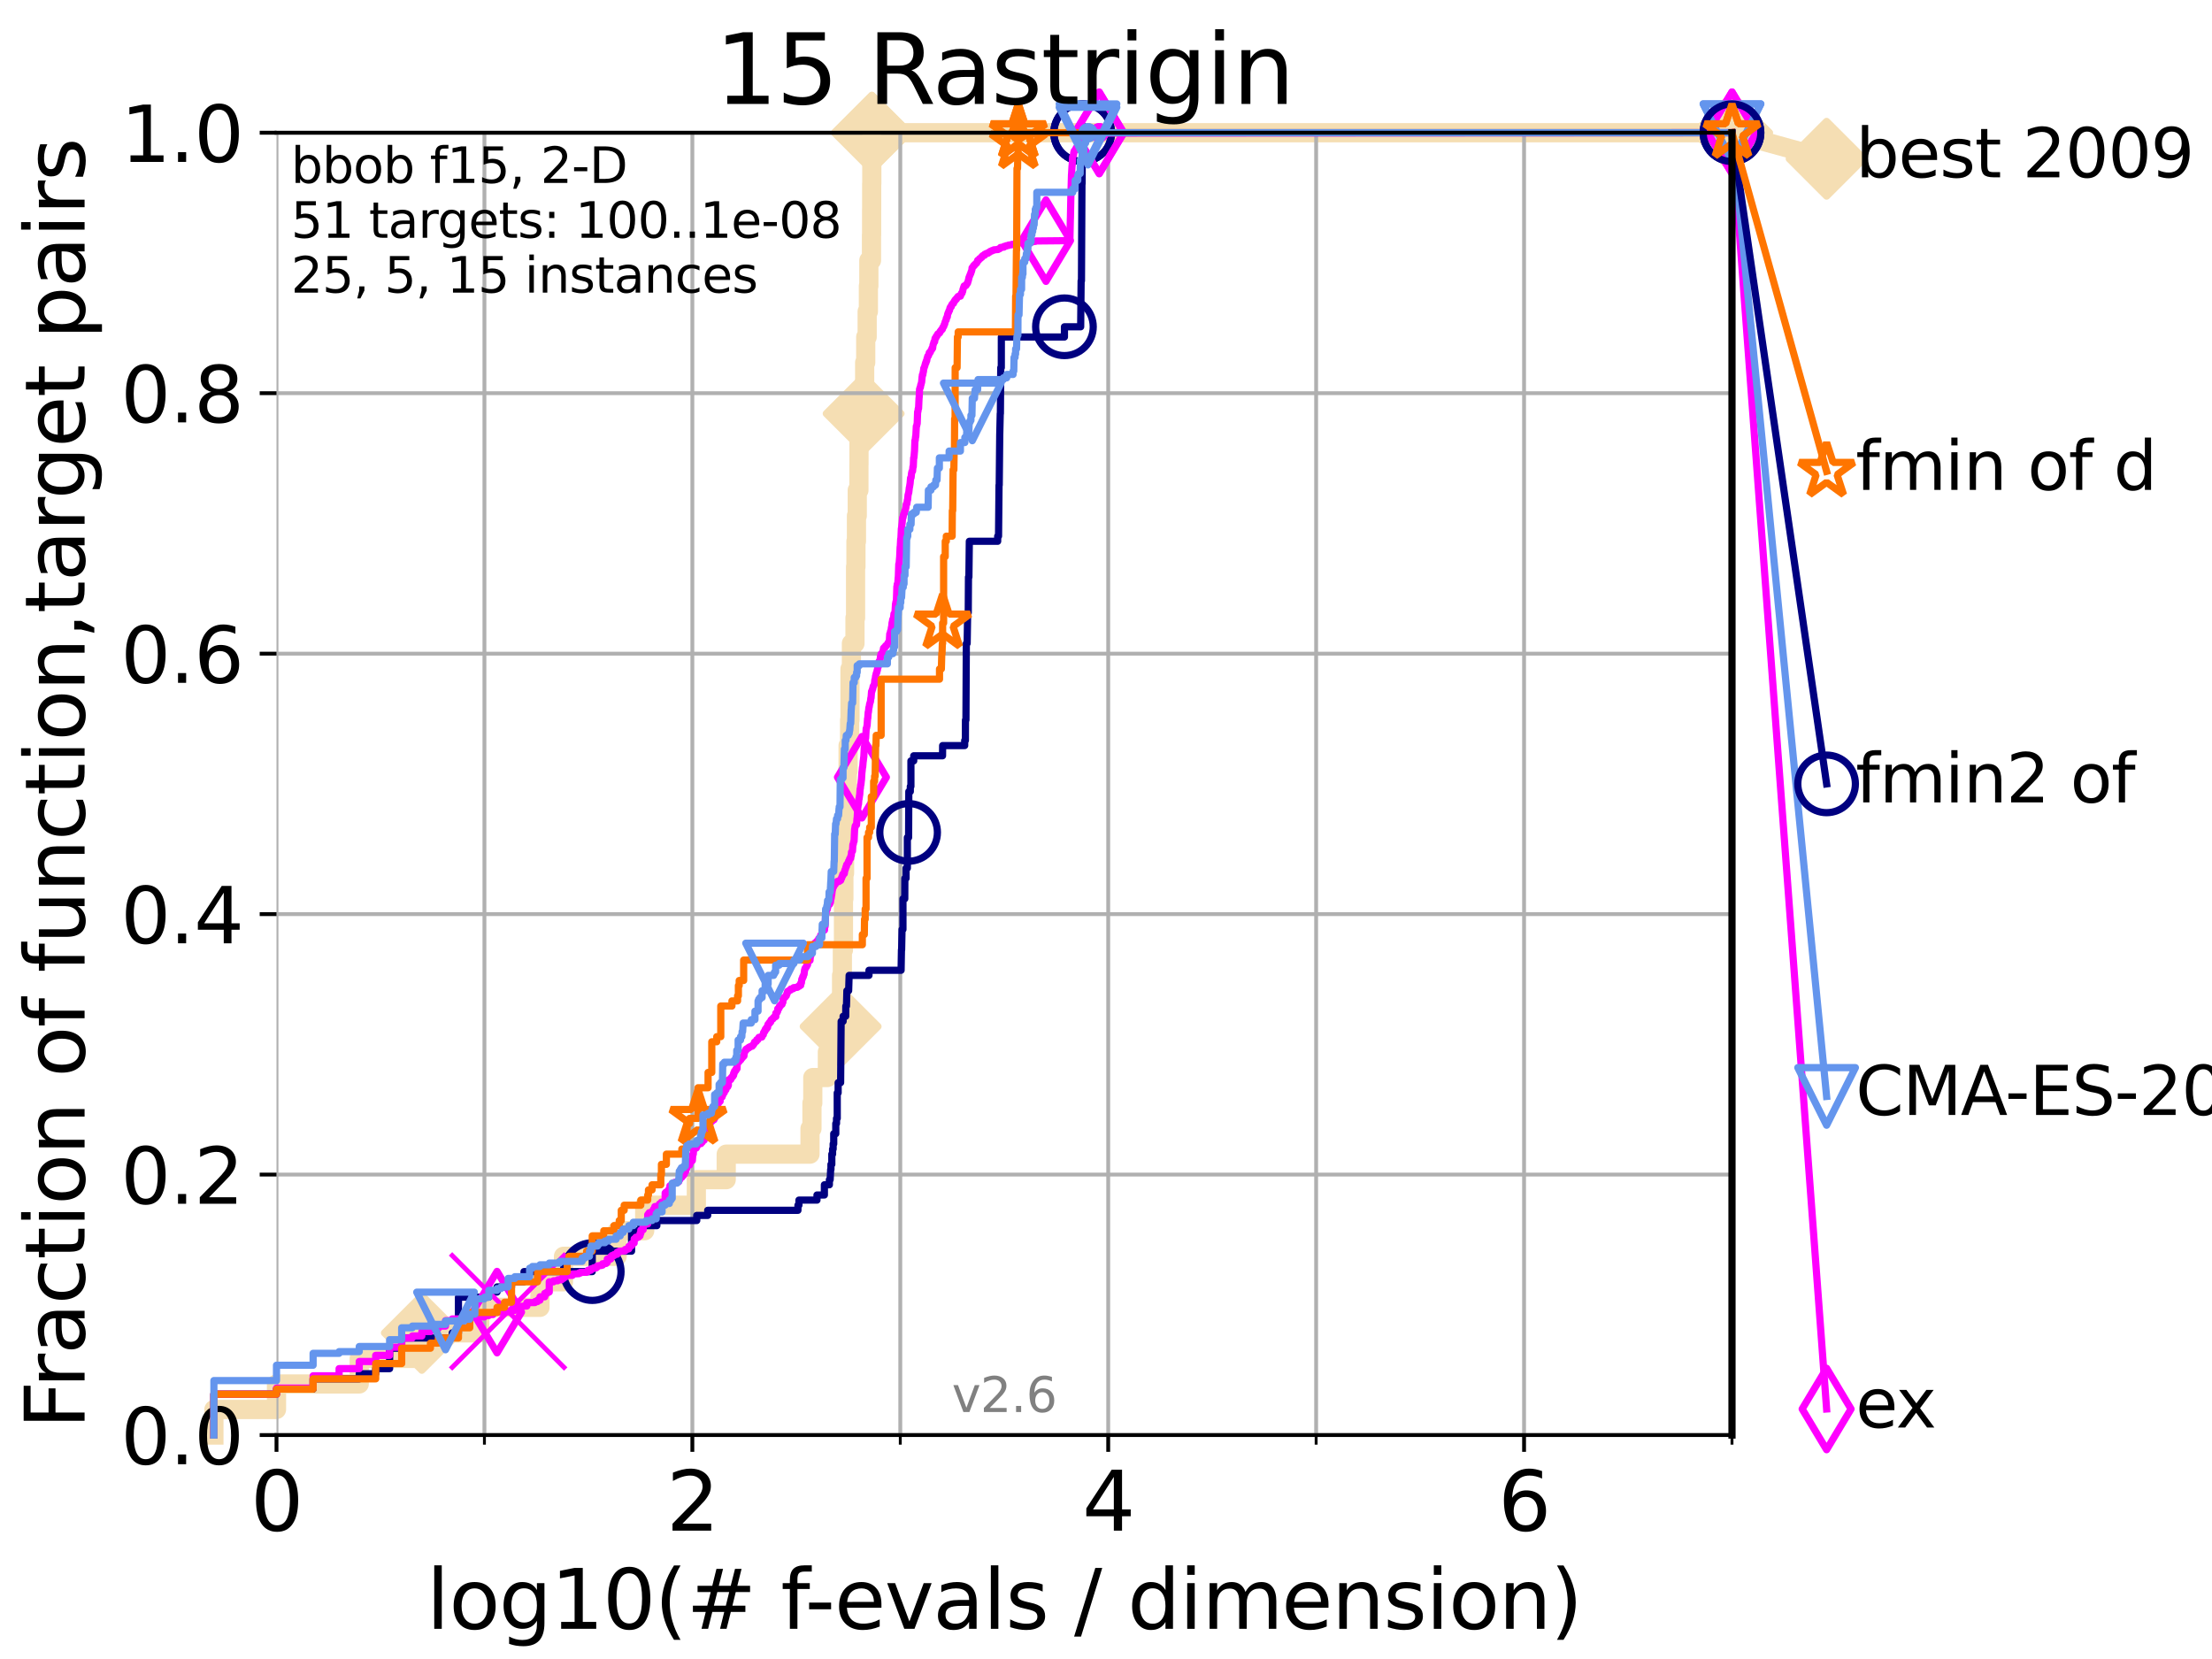 <?xml version="1.0" encoding="utf-8" standalone="no"?>
<!DOCTYPE svg PUBLIC "-//W3C//DTD SVG 1.1//EN"
  "http://www.w3.org/Graphics/SVG/1.1/DTD/svg11.dtd">
<svg xmlns:xlink="http://www.w3.org/1999/xlink" width="460.8pt" height="345.6pt" viewBox="0 0 460.8 345.6" xmlns="http://www.w3.org/2000/svg" version="1.1">
 <defs>
  <style type="text/css">*{stroke-linejoin: round; stroke-linecap: butt}</style>
 </defs>
 <g id="figure_1">
  <g id="patch_1">
   <path d="M 0 345.6 
L 460.8 345.6 
L 460.8 0 
L 0 0 
z
" style="fill: #ffffff"/>
  </g>
  <g id="axes_1">
   <g id="patch_2">
    <path d="M 57.6 298.944 
L 360.806 298.944 
L 360.806 27.648 
L 57.6 27.648 
z
" style="fill: #ffffff"/>
   </g>
   <g id="line2d_1">
    <path d="M 44.561 298.944 
L 44.561 293.624 
L 57.6 293.624 
L 57.6 288.305 
L 74.837 288.305 
L 74.837 282.985 
L 87.876 282.985 
L 87.876 277.666 
L 99.95 277.666 
L 99.95 272.346 
L 112.488 272.346 
L 112.488 267.027 
L 117.384 267.027 
L 117.384 261.707 
L 128.571 261.707 
L 128.571 256.388 
L 134.305 256.388 
L 134.305 251.068 
L 145.058 251.068 
L 145.058 245.749 
L 151.285 245.749 
L 151.285 240.429 
L 168.74 240.429 
L 168.74 235.11 
L 169.145 235.11 
L 169.145 229.79 
L 169.319 229.79 
L 169.319 224.471 
L 172.356 224.471 
L 172.356 219.151 
L 175.117 219.151 
L 175.117 213.832 
L 175.28 213.832 
L 175.28 208.512 
L 175.316 208.512 
L 175.316 203.192 
L 175.478 203.192 
L 175.478 197.873 
L 175.709 197.873 
L 175.709 187.234 
L 175.797 187.234 
L 175.797 181.914 
L 175.937 181.914 
L 175.937 176.595 
L 176.076 176.595 
L 176.076 171.275 
L 176.453 171.275 
L 176.453 165.956 
L 176.52 165.956 
L 176.52 160.636 
L 176.672 160.636 
L 176.672 155.317 
L 176.988 155.317 
L 176.988 149.997 
L 177.07 149.997 
L 177.07 139.358 
L 177.363 139.358 
L 177.363 134.039 
L 178.108 134.039 
L 178.108 128.719 
L 178.232 128.719 
L 178.232 118.08 
L 178.309 118.08 
L 178.309 112.76 
L 178.416 112.76 
L 178.416 107.441 
L 178.583 107.441 
L 178.583 102.121 
L 178.928 102.121 
L 178.928 96.802 
L 178.943 96.802 
L 178.943 91.482 
L 179.485 91.482 
L 179.485 86.163 
L 179.913 86.163 
L 179.913 80.843 
L 180.124 80.843 
L 180.124 75.524 
L 180.346 75.524 
L 180.346 70.204 
L 180.647 70.204 
L 180.647 64.885 
L 180.903 64.885 
L 180.903 59.565 
L 180.997 59.565 
L 180.997 54.246 
L 181.548 54.246 
L 181.548 48.926 
L 181.574 48.926 
L 181.574 43.607 
L 181.587 43.607 
L 181.587 38.287 
L 181.613 38.287 
L 181.613 32.968 
L 181.625 32.968 
L 181.625 27.648 
L 360.806 27.648 
" style="fill: none; stroke: #f5deb3; stroke-width: 4; stroke-linecap: square"/>
   </g>
   <g id="line2d_2">
    <defs>
     <path id="ma1090874a5" d="M -0 7.778 
L 7.778 0 
L 0 -7.778 
L -7.778 -0 
z
" style="stroke: #f5deb3; stroke-width: 1.5; stroke-linejoin: miter"/>
    </defs>
    <g>
     <use xlink:href="#ma1090874a5" x="87.876" y="277.666" style="fill: #f5deb3; stroke: #f5deb3; stroke-width: 1.5; stroke-linejoin: miter"/>
     <use xlink:href="#ma1090874a5" x="175.117" y="213.832" style="fill: #f5deb3; stroke: #f5deb3; stroke-width: 1.5; stroke-linejoin: miter"/>
     <use xlink:href="#ma1090874a5" x="179.913" y="86.163" style="fill: #f5deb3; stroke: #f5deb3; stroke-width: 1.5; stroke-linejoin: miter"/>
     <use xlink:href="#ma1090874a5" x="181.625" y="27.648" style="fill: #f5deb3; stroke: #f5deb3; stroke-width: 1.5; stroke-linejoin: miter"/>
     <use xlink:href="#ma1090874a5" x="181.625" y="27.648" style="fill: #f5deb3; stroke: #f5deb3; stroke-width: 1.5; stroke-linejoin: miter"/>
     <use xlink:href="#ma1090874a5" x="360.806" y="27.648" style="fill: #f5deb3; stroke: #f5deb3; stroke-width: 1.5; stroke-linejoin: miter"/>
    </g>
   </g>
   <g id="line2d_3">
    <path style="fill: none; stroke: #f5deb3; stroke-width: 4; stroke-linecap: square"/>
    <g/>
   </g>
   <g id="line2d_4">
    <path d="M 360.806 27.648 
L 380.515 33.074 
" style="fill: none; stroke: #f5deb3; stroke-width: 4; stroke-linecap: square"/>
    <g>
     <use xlink:href="#ma1090874a5" x="360.806" y="27.648" style="fill: #f5deb3; stroke: #f5deb3; stroke-width: 1.5; stroke-linejoin: miter"/>
     <use xlink:href="#ma1090874a5" x="380.515" y="33.074" style="fill: #f5deb3; stroke: #f5deb3; stroke-width: 1.5; stroke-linejoin: miter"/>
    </g>
   </g>
   <g id="matplotlib.axis_1">
    <g id="xtick_1">
     <g id="line2d_5">
      <path d="M 57.6 298.944 
L 57.6 27.648 
" clip-path="url(#p3eb305b9b9)" style="fill: none; stroke: #b0b0b0; stroke-width: 0.8; stroke-linecap: square"/>
     </g>
     <g id="line2d_6">
      <defs>
       <path id="m69f7689cf4" d="M 0 0 
L 0 3.5 
" style="stroke: #000000; stroke-width: 0.8"/>
      </defs>
      <g>
       <use xlink:href="#m69f7689cf4" x="57.6" y="298.944" style="stroke: #000000; stroke-width: 0.8"/>
      </g>
     </g>
     <g id="text_1">
      <!-- 0 -->
      <g transform="translate(52.192 318.861)scale(0.17 -0.17)">
       <defs>
        <path id="DejaVuSans-30" d="M 2034 4250 
Q 1547 4250 1301 3770 
Q 1056 3291 1056 2328 
Q 1056 1369 1301 889 
Q 1547 409 2034 409 
Q 2525 409 2770 889 
Q 3016 1369 3016 2328 
Q 3016 3291 2770 3770 
Q 2525 4250 2034 4250 
z
M 2034 4750 
Q 2819 4750 3233 4129 
Q 3647 3509 3647 2328 
Q 3647 1150 3233 529 
Q 2819 -91 2034 -91 
Q 1250 -91 836 529 
Q 422 1150 422 2328 
Q 422 3509 836 4129 
Q 1250 4750 2034 4750 
z
" transform="scale(0.016)"/>
       </defs>
       <use xlink:href="#DejaVuSans-30"/>
      </g>
     </g>
    </g>
    <g id="xtick_2">
     <g id="line2d_7">
      <path d="M 144.23 298.944 
L 144.23 27.648 
" clip-path="url(#p3eb305b9b9)" style="fill: none; stroke: #b0b0b0; stroke-width: 0.8; stroke-linecap: square"/>
     </g>
     <g id="line2d_8">
      <g>
       <use xlink:href="#m69f7689cf4" x="144.23" y="298.944" style="stroke: #000000; stroke-width: 0.8"/>
      </g>
     </g>
     <g id="text_2">
      <!-- 2 -->
      <g transform="translate(138.822 318.861)scale(0.17 -0.17)">
       <defs>
        <path id="DejaVuSans-32" d="M 1228 531 
L 3431 531 
L 3431 0 
L 469 0 
L 469 531 
Q 828 903 1448 1529 
Q 2069 2156 2228 2338 
Q 2531 2678 2651 2914 
Q 2772 3150 2772 3378 
Q 2772 3750 2511 3984 
Q 2250 4219 1831 4219 
Q 1534 4219 1204 4116 
Q 875 4013 500 3803 
L 500 4441 
Q 881 4594 1212 4672 
Q 1544 4750 1819 4750 
Q 2544 4750 2975 4387 
Q 3406 4025 3406 3419 
Q 3406 3131 3298 2873 
Q 3191 2616 2906 2266 
Q 2828 2175 2409 1742 
Q 1991 1309 1228 531 
z
" transform="scale(0.016)"/>
       </defs>
       <use xlink:href="#DejaVuSans-32"/>
      </g>
     </g>
    </g>
    <g id="xtick_3">
     <g id="line2d_9">
      <path d="M 230.861 298.944 
L 230.861 27.648 
" clip-path="url(#p3eb305b9b9)" style="fill: none; stroke: #b0b0b0; stroke-width: 0.8; stroke-linecap: square"/>
     </g>
     <g id="line2d_10">
      <g>
       <use xlink:href="#m69f7689cf4" x="230.861" y="298.944" style="stroke: #000000; stroke-width: 0.8"/>
      </g>
     </g>
     <g id="text_3">
      <!-- 4 -->
      <g transform="translate(225.453 318.861)scale(0.17 -0.17)">
       <defs>
        <path id="DejaVuSans-34" d="M 2419 4116 
L 825 1625 
L 2419 1625 
L 2419 4116 
z
M 2253 4666 
L 3047 4666 
L 3047 1625 
L 3713 1625 
L 3713 1100 
L 3047 1100 
L 3047 0 
L 2419 0 
L 2419 1100 
L 313 1100 
L 313 1709 
L 2253 4666 
z
" transform="scale(0.016)"/>
       </defs>
       <use xlink:href="#DejaVuSans-34"/>
      </g>
     </g>
    </g>
    <g id="xtick_4">
     <g id="line2d_11">
      <path d="M 317.491 298.944 
L 317.491 27.648 
" clip-path="url(#p3eb305b9b9)" style="fill: none; stroke: #b0b0b0; stroke-width: 0.8; stroke-linecap: square"/>
     </g>
     <g id="line2d_12">
      <g>
       <use xlink:href="#m69f7689cf4" x="317.491" y="298.944" style="stroke: #000000; stroke-width: 0.8"/>
      </g>
     </g>
     <g id="text_4">
      <!-- 6 -->
      <g transform="translate(312.083 318.861)scale(0.17 -0.17)">
       <defs>
        <path id="DejaVuSans-36" d="M 2113 2584 
Q 1688 2584 1439 2293 
Q 1191 2003 1191 1497 
Q 1191 994 1439 701 
Q 1688 409 2113 409 
Q 2538 409 2786 701 
Q 3034 994 3034 1497 
Q 3034 2003 2786 2293 
Q 2538 2584 2113 2584 
z
M 3366 4563 
L 3366 3988 
Q 3128 4100 2886 4159 
Q 2644 4219 2406 4219 
Q 1781 4219 1451 3797 
Q 1122 3375 1075 2522 
Q 1259 2794 1537 2939 
Q 1816 3084 2150 3084 
Q 2853 3084 3261 2657 
Q 3669 2231 3669 1497 
Q 3669 778 3244 343 
Q 2819 -91 2113 -91 
Q 1303 -91 875 529 
Q 447 1150 447 2328 
Q 447 3434 972 4092 
Q 1497 4750 2381 4750 
Q 2619 4750 2861 4703 
Q 3103 4656 3366 4563 
z
" transform="scale(0.016)"/>
       </defs>
       <use xlink:href="#DejaVuSans-36"/>
      </g>
     </g>
    </g>
    <g id="xtick_5">
     <g id="line2d_13">
      <path d="M 100.915 298.944 
L 100.915 27.648 
" clip-path="url(#p3eb305b9b9)" style="fill: none; stroke: #b0b0b0; stroke-width: 0.8; stroke-linecap: square"/>
     </g>
     <g id="line2d_14">
      <defs>
       <path id="m43a88497dc" d="M 0 0 
L 0 2 
" style="stroke: #000000; stroke-width: 0.6"/>
      </defs>
      <g>
       <use xlink:href="#m43a88497dc" x="100.915" y="298.944" style="stroke: #000000; stroke-width: 0.6"/>
      </g>
     </g>
    </g>
    <g id="xtick_6">
     <g id="line2d_15">
      <path d="M 187.546 298.944 
L 187.546 27.648 
" clip-path="url(#p3eb305b9b9)" style="fill: none; stroke: #b0b0b0; stroke-width: 0.8; stroke-linecap: square"/>
     </g>
     <g id="line2d_16">
      <g>
       <use xlink:href="#m43a88497dc" x="187.546" y="298.944" style="stroke: #000000; stroke-width: 0.6"/>
      </g>
     </g>
    </g>
    <g id="xtick_7">
     <g id="line2d_17">
      <path d="M 274.176 298.944 
L 274.176 27.648 
" clip-path="url(#p3eb305b9b9)" style="fill: none; stroke: #b0b0b0; stroke-width: 0.8; stroke-linecap: square"/>
     </g>
     <g id="line2d_18">
      <g>
       <use xlink:href="#m43a88497dc" x="274.176" y="298.944" style="stroke: #000000; stroke-width: 0.6"/>
      </g>
     </g>
    </g>
    <g id="xtick_8">
     <g id="line2d_19">
      <path d="M 360.806 298.944 
L 360.806 27.648 
" clip-path="url(#p3eb305b9b9)" style="fill: none; stroke: #b0b0b0; stroke-width: 0.8; stroke-linecap: square"/>
     </g>
     <g id="line2d_20">
      <g>
       <use xlink:href="#m43a88497dc" x="360.806" y="298.944" style="stroke: #000000; stroke-width: 0.6"/>
      </g>
     </g>
    </g>
    <g id="text_5">
     <!-- log10(# f-evals / dimension) -->
     <g transform="translate(88.823 339.314)scale(0.17 -0.17)">
      <defs>
       <path id="DejaVuSans-6c" d="M 603 4863 
L 1178 4863 
L 1178 0 
L 603 0 
L 603 4863 
z
" transform="scale(0.016)"/>
       <path id="DejaVuSans-6f" d="M 1959 3097 
Q 1497 3097 1228 2736 
Q 959 2375 959 1747 
Q 959 1119 1226 758 
Q 1494 397 1959 397 
Q 2419 397 2687 759 
Q 2956 1122 2956 1747 
Q 2956 2369 2687 2733 
Q 2419 3097 1959 3097 
z
M 1959 3584 
Q 2709 3584 3137 3096 
Q 3566 2609 3566 1747 
Q 3566 888 3137 398 
Q 2709 -91 1959 -91 
Q 1206 -91 779 398 
Q 353 888 353 1747 
Q 353 2609 779 3096 
Q 1206 3584 1959 3584 
z
" transform="scale(0.016)"/>
       <path id="DejaVuSans-67" d="M 2906 1791 
Q 2906 2416 2648 2759 
Q 2391 3103 1925 3103 
Q 1463 3103 1205 2759 
Q 947 2416 947 1791 
Q 947 1169 1205 825 
Q 1463 481 1925 481 
Q 2391 481 2648 825 
Q 2906 1169 2906 1791 
z
M 3481 434 
Q 3481 -459 3084 -895 
Q 2688 -1331 1869 -1331 
Q 1566 -1331 1297 -1286 
Q 1028 -1241 775 -1147 
L 775 -588 
Q 1028 -725 1275 -790 
Q 1522 -856 1778 -856 
Q 2344 -856 2625 -561 
Q 2906 -266 2906 331 
L 2906 616 
Q 2728 306 2450 153 
Q 2172 0 1784 0 
Q 1141 0 747 490 
Q 353 981 353 1791 
Q 353 2603 747 3093 
Q 1141 3584 1784 3584 
Q 2172 3584 2450 3431 
Q 2728 3278 2906 2969 
L 2906 3500 
L 3481 3500 
L 3481 434 
z
" transform="scale(0.016)"/>
       <path id="DejaVuSans-31" d="M 794 531 
L 1825 531 
L 1825 4091 
L 703 3866 
L 703 4441 
L 1819 4666 
L 2450 4666 
L 2450 531 
L 3481 531 
L 3481 0 
L 794 0 
L 794 531 
z
" transform="scale(0.016)"/>
       <path id="DejaVuSans-28" d="M 1984 4856 
Q 1566 4138 1362 3434 
Q 1159 2731 1159 2009 
Q 1159 1288 1364 580 
Q 1569 -128 1984 -844 
L 1484 -844 
Q 1016 -109 783 600 
Q 550 1309 550 2009 
Q 550 2706 781 3412 
Q 1013 4119 1484 4856 
L 1984 4856 
z
" transform="scale(0.016)"/>
       <path id="DejaVuSans-23" d="M 3272 2816 
L 2363 2816 
L 2100 1772 
L 3016 1772 
L 3272 2816 
z
M 2803 4594 
L 2478 3297 
L 3391 3297 
L 3719 4594 
L 4219 4594 
L 3897 3297 
L 4872 3297 
L 4872 2816 
L 3775 2816 
L 3519 1772 
L 4513 1772 
L 4513 1294 
L 3397 1294 
L 3072 0 
L 2572 0 
L 2894 1294 
L 1978 1294 
L 1656 0 
L 1153 0 
L 1478 1294 
L 494 1294 
L 494 1772 
L 1594 1772 
L 1856 2816 
L 850 2816 
L 850 3297 
L 1978 3297 
L 2297 4594 
L 2803 4594 
z
" transform="scale(0.016)"/>
       <path id="DejaVuSans-20" transform="scale(0.016)"/>
       <path id="DejaVuSans-66" d="M 2375 4863 
L 2375 4384 
L 1825 4384 
Q 1516 4384 1395 4259 
Q 1275 4134 1275 3809 
L 1275 3500 
L 2222 3500 
L 2222 3053 
L 1275 3053 
L 1275 0 
L 697 0 
L 697 3053 
L 147 3053 
L 147 3500 
L 697 3500 
L 697 3744 
Q 697 4328 969 4595 
Q 1241 4863 1831 4863 
L 2375 4863 
z
" transform="scale(0.016)"/>
       <path id="DejaVuSans-2d" d="M 313 2009 
L 1997 2009 
L 1997 1497 
L 313 1497 
L 313 2009 
z
" transform="scale(0.016)"/>
       <path id="DejaVuSans-65" d="M 3597 1894 
L 3597 1613 
L 953 1613 
Q 991 1019 1311 708 
Q 1631 397 2203 397 
Q 2534 397 2845 478 
Q 3156 559 3463 722 
L 3463 178 
Q 3153 47 2828 -22 
Q 2503 -91 2169 -91 
Q 1331 -91 842 396 
Q 353 884 353 1716 
Q 353 2575 817 3079 
Q 1281 3584 2069 3584 
Q 2775 3584 3186 3129 
Q 3597 2675 3597 1894 
z
M 3022 2063 
Q 3016 2534 2758 2815 
Q 2500 3097 2075 3097 
Q 1594 3097 1305 2825 
Q 1016 2553 972 2059 
L 3022 2063 
z
" transform="scale(0.016)"/>
       <path id="DejaVuSans-76" d="M 191 3500 
L 800 3500 
L 1894 563 
L 2988 3500 
L 3597 3500 
L 2284 0 
L 1503 0 
L 191 3500 
z
" transform="scale(0.016)"/>
       <path id="DejaVuSans-61" d="M 2194 1759 
Q 1497 1759 1228 1600 
Q 959 1441 959 1056 
Q 959 750 1161 570 
Q 1363 391 1709 391 
Q 2188 391 2477 730 
Q 2766 1069 2766 1631 
L 2766 1759 
L 2194 1759 
z
M 3341 1997 
L 3341 0 
L 2766 0 
L 2766 531 
Q 2569 213 2275 61 
Q 1981 -91 1556 -91 
Q 1019 -91 701 211 
Q 384 513 384 1019 
Q 384 1609 779 1909 
Q 1175 2209 1959 2209 
L 2766 2209 
L 2766 2266 
Q 2766 2663 2505 2880 
Q 2244 3097 1772 3097 
Q 1472 3097 1187 3025 
Q 903 2953 641 2809 
L 641 3341 
Q 956 3463 1253 3523 
Q 1550 3584 1831 3584 
Q 2591 3584 2966 3190 
Q 3341 2797 3341 1997 
z
" transform="scale(0.016)"/>
       <path id="DejaVuSans-73" d="M 2834 3397 
L 2834 2853 
Q 2591 2978 2328 3040 
Q 2066 3103 1784 3103 
Q 1356 3103 1142 2972 
Q 928 2841 928 2578 
Q 928 2378 1081 2264 
Q 1234 2150 1697 2047 
L 1894 2003 
Q 2506 1872 2764 1633 
Q 3022 1394 3022 966 
Q 3022 478 2636 193 
Q 2250 -91 1575 -91 
Q 1294 -91 989 -36 
Q 684 19 347 128 
L 347 722 
Q 666 556 975 473 
Q 1284 391 1588 391 
Q 1994 391 2212 530 
Q 2431 669 2431 922 
Q 2431 1156 2273 1281 
Q 2116 1406 1581 1522 
L 1381 1569 
Q 847 1681 609 1914 
Q 372 2147 372 2553 
Q 372 3047 722 3315 
Q 1072 3584 1716 3584 
Q 2034 3584 2315 3537 
Q 2597 3491 2834 3397 
z
" transform="scale(0.016)"/>
       <path id="DejaVuSans-2f" d="M 1625 4666 
L 2156 4666 
L 531 -594 
L 0 -594 
L 1625 4666 
z
" transform="scale(0.016)"/>
       <path id="DejaVuSans-64" d="M 2906 2969 
L 2906 4863 
L 3481 4863 
L 3481 0 
L 2906 0 
L 2906 525 
Q 2725 213 2448 61 
Q 2172 -91 1784 -91 
Q 1150 -91 751 415 
Q 353 922 353 1747 
Q 353 2572 751 3078 
Q 1150 3584 1784 3584 
Q 2172 3584 2448 3432 
Q 2725 3281 2906 2969 
z
M 947 1747 
Q 947 1113 1208 752 
Q 1469 391 1925 391 
Q 2381 391 2643 752 
Q 2906 1113 2906 1747 
Q 2906 2381 2643 2742 
Q 2381 3103 1925 3103 
Q 1469 3103 1208 2742 
Q 947 2381 947 1747 
z
" transform="scale(0.016)"/>
       <path id="DejaVuSans-69" d="M 603 3500 
L 1178 3500 
L 1178 0 
L 603 0 
L 603 3500 
z
M 603 4863 
L 1178 4863 
L 1178 4134 
L 603 4134 
L 603 4863 
z
" transform="scale(0.016)"/>
       <path id="DejaVuSans-6d" d="M 3328 2828 
Q 3544 3216 3844 3400 
Q 4144 3584 4550 3584 
Q 5097 3584 5394 3201 
Q 5691 2819 5691 2113 
L 5691 0 
L 5113 0 
L 5113 2094 
Q 5113 2597 4934 2840 
Q 4756 3084 4391 3084 
Q 3944 3084 3684 2787 
Q 3425 2491 3425 1978 
L 3425 0 
L 2847 0 
L 2847 2094 
Q 2847 2600 2669 2842 
Q 2491 3084 2119 3084 
Q 1678 3084 1418 2786 
Q 1159 2488 1159 1978 
L 1159 0 
L 581 0 
L 581 3500 
L 1159 3500 
L 1159 2956 
Q 1356 3278 1631 3431 
Q 1906 3584 2284 3584 
Q 2666 3584 2933 3390 
Q 3200 3197 3328 2828 
z
" transform="scale(0.016)"/>
       <path id="DejaVuSans-6e" d="M 3513 2113 
L 3513 0 
L 2938 0 
L 2938 2094 
Q 2938 2591 2744 2837 
Q 2550 3084 2163 3084 
Q 1697 3084 1428 2787 
Q 1159 2491 1159 1978 
L 1159 0 
L 581 0 
L 581 3500 
L 1159 3500 
L 1159 2956 
Q 1366 3272 1645 3428 
Q 1925 3584 2291 3584 
Q 2894 3584 3203 3211 
Q 3513 2838 3513 2113 
z
" transform="scale(0.016)"/>
       <path id="DejaVuSans-29" d="M 513 4856 
L 1013 4856 
Q 1481 4119 1714 3412 
Q 1947 2706 1947 2009 
Q 1947 1309 1714 600 
Q 1481 -109 1013 -844 
L 513 -844 
Q 928 -128 1133 580 
Q 1338 1288 1338 2009 
Q 1338 2731 1133 3434 
Q 928 4138 513 4856 
z
" transform="scale(0.016)"/>
      </defs>
      <use xlink:href="#DejaVuSans-6c"/>
      <use xlink:href="#DejaVuSans-6f" x="27.783"/>
      <use xlink:href="#DejaVuSans-67" x="88.965"/>
      <use xlink:href="#DejaVuSans-31" x="152.441"/>
      <use xlink:href="#DejaVuSans-30" x="216.064"/>
      <use xlink:href="#DejaVuSans-28" x="279.688"/>
      <use xlink:href="#DejaVuSans-23" x="318.701"/>
      <use xlink:href="#DejaVuSans-20" x="402.49"/>
      <use xlink:href="#DejaVuSans-66" x="434.277"/>
      <use xlink:href="#DejaVuSans-2d" x="463.982"/>
      <use xlink:href="#DejaVuSans-65" x="500.066"/>
      <use xlink:href="#DejaVuSans-76" x="561.59"/>
      <use xlink:href="#DejaVuSans-61" x="620.77"/>
      <use xlink:href="#DejaVuSans-6c" x="682.049"/>
      <use xlink:href="#DejaVuSans-73" x="709.832"/>
      <use xlink:href="#DejaVuSans-20" x="761.932"/>
      <use xlink:href="#DejaVuSans-2f" x="793.719"/>
      <use xlink:href="#DejaVuSans-20" x="827.41"/>
      <use xlink:href="#DejaVuSans-64" x="859.197"/>
      <use xlink:href="#DejaVuSans-69" x="922.674"/>
      <use xlink:href="#DejaVuSans-6d" x="950.457"/>
      <use xlink:href="#DejaVuSans-65" x="1047.869"/>
      <use xlink:href="#DejaVuSans-6e" x="1109.393"/>
      <use xlink:href="#DejaVuSans-73" x="1172.771"/>
      <use xlink:href="#DejaVuSans-69" x="1224.871"/>
      <use xlink:href="#DejaVuSans-6f" x="1252.654"/>
      <use xlink:href="#DejaVuSans-6e" x="1313.836"/>
      <use xlink:href="#DejaVuSans-29" x="1377.215"/>
     </g>
    </g>
   </g>
   <g id="matplotlib.axis_2">
    <g id="ytick_1">
     <g id="line2d_21">
      <path d="M 57.6 298.944 
L 360.806 298.944 
" clip-path="url(#p3eb305b9b9)" style="fill: none; stroke: #b0b0b0; stroke-width: 0.8; stroke-linecap: square"/>
     </g>
     <g id="line2d_22">
      <defs>
       <path id="m258254e7eb" d="M 0 0 
L -3.5 0 
" style="stroke: #000000; stroke-width: 0.8"/>
      </defs>
      <g>
       <use xlink:href="#m258254e7eb" x="57.6" y="298.944" style="stroke: #000000; stroke-width: 0.8"/>
      </g>
     </g>
     <g id="text_6">
      <!-- 0.0 -->
      <g transform="translate(25.155 305.023)scale(0.16 -0.16)">
       <defs>
        <path id="DejaVuSans-2e" d="M 684 794 
L 1344 794 
L 1344 0 
L 684 0 
L 684 794 
z
" transform="scale(0.016)"/>
       </defs>
       <use xlink:href="#DejaVuSans-30"/>
       <use xlink:href="#DejaVuSans-2e" x="63.623"/>
       <use xlink:href="#DejaVuSans-30" x="95.41"/>
      </g>
     </g>
    </g>
    <g id="ytick_2">
     <g id="line2d_23">
      <path d="M 57.6 244.685 
L 360.806 244.685 
" clip-path="url(#p3eb305b9b9)" style="fill: none; stroke: #b0b0b0; stroke-width: 0.8; stroke-linecap: square"/>
     </g>
     <g id="line2d_24">
      <g>
       <use xlink:href="#m258254e7eb" x="57.6" y="244.685" style="stroke: #000000; stroke-width: 0.8"/>
      </g>
     </g>
     <g id="text_7">
      <!-- 0.2 -->
      <g transform="translate(25.155 250.764)scale(0.16 -0.16)">
       <use xlink:href="#DejaVuSans-30"/>
       <use xlink:href="#DejaVuSans-2e" x="63.623"/>
       <use xlink:href="#DejaVuSans-32" x="95.41"/>
      </g>
     </g>
    </g>
    <g id="ytick_3">
     <g id="line2d_25">
      <path d="M 57.6 190.426 
L 360.806 190.426 
" clip-path="url(#p3eb305b9b9)" style="fill: none; stroke: #b0b0b0; stroke-width: 0.8; stroke-linecap: square"/>
     </g>
     <g id="line2d_26">
      <g>
       <use xlink:href="#m258254e7eb" x="57.6" y="190.426" style="stroke: #000000; stroke-width: 0.8"/>
      </g>
     </g>
     <g id="text_8">
      <!-- 0.4 -->
      <g transform="translate(25.155 196.504)scale(0.16 -0.16)">
       <use xlink:href="#DejaVuSans-30"/>
       <use xlink:href="#DejaVuSans-2e" x="63.623"/>
       <use xlink:href="#DejaVuSans-34" x="95.41"/>
      </g>
     </g>
    </g>
    <g id="ytick_4">
     <g id="line2d_27">
      <path d="M 57.6 136.166 
L 360.806 136.166 
" clip-path="url(#p3eb305b9b9)" style="fill: none; stroke: #b0b0b0; stroke-width: 0.8; stroke-linecap: square"/>
     </g>
     <g id="line2d_28">
      <g>
       <use xlink:href="#m258254e7eb" x="57.6" y="136.166" style="stroke: #000000; stroke-width: 0.8"/>
      </g>
     </g>
     <g id="text_9">
      <!-- 0.6 -->
      <g transform="translate(25.155 142.245)scale(0.16 -0.16)">
       <use xlink:href="#DejaVuSans-30"/>
       <use xlink:href="#DejaVuSans-2e" x="63.623"/>
       <use xlink:href="#DejaVuSans-36" x="95.41"/>
      </g>
     </g>
    </g>
    <g id="ytick_5">
     <g id="line2d_29">
      <path d="M 57.6 81.907 
L 360.806 81.907 
" clip-path="url(#p3eb305b9b9)" style="fill: none; stroke: #b0b0b0; stroke-width: 0.8; stroke-linecap: square"/>
     </g>
     <g id="line2d_30">
      <g>
       <use xlink:href="#m258254e7eb" x="57.6" y="81.907" style="stroke: #000000; stroke-width: 0.8"/>
      </g>
     </g>
     <g id="text_10">
      <!-- 0.8 -->
      <g transform="translate(25.155 87.986)scale(0.16 -0.16)">
       <defs>
        <path id="DejaVuSans-38" d="M 2034 2216 
Q 1584 2216 1326 1975 
Q 1069 1734 1069 1313 
Q 1069 891 1326 650 
Q 1584 409 2034 409 
Q 2484 409 2743 651 
Q 3003 894 3003 1313 
Q 3003 1734 2745 1975 
Q 2488 2216 2034 2216 
z
M 1403 2484 
Q 997 2584 770 2862 
Q 544 3141 544 3541 
Q 544 4100 942 4425 
Q 1341 4750 2034 4750 
Q 2731 4750 3128 4425 
Q 3525 4100 3525 3541 
Q 3525 3141 3298 2862 
Q 3072 2584 2669 2484 
Q 3125 2378 3379 2068 
Q 3634 1759 3634 1313 
Q 3634 634 3220 271 
Q 2806 -91 2034 -91 
Q 1263 -91 848 271 
Q 434 634 434 1313 
Q 434 1759 690 2068 
Q 947 2378 1403 2484 
z
M 1172 3481 
Q 1172 3119 1398 2916 
Q 1625 2713 2034 2713 
Q 2441 2713 2670 2916 
Q 2900 3119 2900 3481 
Q 2900 3844 2670 4047 
Q 2441 4250 2034 4250 
Q 1625 4250 1398 4047 
Q 1172 3844 1172 3481 
z
" transform="scale(0.016)"/>
       </defs>
       <use xlink:href="#DejaVuSans-30"/>
       <use xlink:href="#DejaVuSans-2e" x="63.623"/>
       <use xlink:href="#DejaVuSans-38" x="95.41"/>
      </g>
     </g>
    </g>
    <g id="ytick_6">
     <g id="line2d_31">
      <path d="M 57.6 27.648 
L 360.806 27.648 
" clip-path="url(#p3eb305b9b9)" style="fill: none; stroke: #b0b0b0; stroke-width: 0.8; stroke-linecap: square"/>
     </g>
     <g id="line2d_32">
      <g>
       <use xlink:href="#m258254e7eb" x="57.6" y="27.648" style="stroke: #000000; stroke-width: 0.8"/>
      </g>
     </g>
     <g id="text_11">
      <!-- 1.0 -->
      <g transform="translate(25.155 33.727)scale(0.16 -0.16)">
       <use xlink:href="#DejaVuSans-31"/>
       <use xlink:href="#DejaVuSans-2e" x="63.623"/>
       <use xlink:href="#DejaVuSans-30" x="95.41"/>
      </g>
     </g>
    </g>
    <g id="text_12">
     <!-- Fraction of function,target pairs -->
     <g transform="translate(17.62 297.681)rotate(-90)scale(0.17 -0.17)">
      <defs>
       <path id="DejaVuSans-46" d="M 628 4666 
L 3309 4666 
L 3309 4134 
L 1259 4134 
L 1259 2759 
L 3109 2759 
L 3109 2228 
L 1259 2228 
L 1259 0 
L 628 0 
L 628 4666 
z
" transform="scale(0.016)"/>
       <path id="DejaVuSans-72" d="M 2631 2963 
Q 2534 3019 2420 3045 
Q 2306 3072 2169 3072 
Q 1681 3072 1420 2755 
Q 1159 2438 1159 1844 
L 1159 0 
L 581 0 
L 581 3500 
L 1159 3500 
L 1159 2956 
Q 1341 3275 1631 3429 
Q 1922 3584 2338 3584 
Q 2397 3584 2469 3576 
Q 2541 3569 2628 3553 
L 2631 2963 
z
" transform="scale(0.016)"/>
       <path id="DejaVuSans-63" d="M 3122 3366 
L 3122 2828 
Q 2878 2963 2633 3030 
Q 2388 3097 2138 3097 
Q 1578 3097 1268 2742 
Q 959 2388 959 1747 
Q 959 1106 1268 751 
Q 1578 397 2138 397 
Q 2388 397 2633 464 
Q 2878 531 3122 666 
L 3122 134 
Q 2881 22 2623 -34 
Q 2366 -91 2075 -91 
Q 1284 -91 818 406 
Q 353 903 353 1747 
Q 353 2603 823 3093 
Q 1294 3584 2113 3584 
Q 2378 3584 2631 3529 
Q 2884 3475 3122 3366 
z
" transform="scale(0.016)"/>
       <path id="DejaVuSans-74" d="M 1172 4494 
L 1172 3500 
L 2356 3500 
L 2356 3053 
L 1172 3053 
L 1172 1153 
Q 1172 725 1289 603 
Q 1406 481 1766 481 
L 2356 481 
L 2356 0 
L 1766 0 
Q 1100 0 847 248 
Q 594 497 594 1153 
L 594 3053 
L 172 3053 
L 172 3500 
L 594 3500 
L 594 4494 
L 1172 4494 
z
" transform="scale(0.016)"/>
       <path id="DejaVuSans-75" d="M 544 1381 
L 544 3500 
L 1119 3500 
L 1119 1403 
Q 1119 906 1312 657 
Q 1506 409 1894 409 
Q 2359 409 2629 706 
Q 2900 1003 2900 1516 
L 2900 3500 
L 3475 3500 
L 3475 0 
L 2900 0 
L 2900 538 
Q 2691 219 2414 64 
Q 2138 -91 1772 -91 
Q 1169 -91 856 284 
Q 544 659 544 1381 
z
M 1991 3584 
L 1991 3584 
z
" transform="scale(0.016)"/>
       <path id="DejaVuSans-2c" d="M 750 794 
L 1409 794 
L 1409 256 
L 897 -744 
L 494 -744 
L 750 256 
L 750 794 
z
" transform="scale(0.016)"/>
       <path id="DejaVuSans-70" d="M 1159 525 
L 1159 -1331 
L 581 -1331 
L 581 3500 
L 1159 3500 
L 1159 2969 
Q 1341 3281 1617 3432 
Q 1894 3584 2278 3584 
Q 2916 3584 3314 3078 
Q 3713 2572 3713 1747 
Q 3713 922 3314 415 
Q 2916 -91 2278 -91 
Q 1894 -91 1617 61 
Q 1341 213 1159 525 
z
M 3116 1747 
Q 3116 2381 2855 2742 
Q 2594 3103 2138 3103 
Q 1681 3103 1420 2742 
Q 1159 2381 1159 1747 
Q 1159 1113 1420 752 
Q 1681 391 2138 391 
Q 2594 391 2855 752 
Q 3116 1113 3116 1747 
z
" transform="scale(0.016)"/>
      </defs>
      <use xlink:href="#DejaVuSans-46"/>
      <use xlink:href="#DejaVuSans-72" x="50.27"/>
      <use xlink:href="#DejaVuSans-61" x="91.383"/>
      <use xlink:href="#DejaVuSans-63" x="152.662"/>
      <use xlink:href="#DejaVuSans-74" x="207.643"/>
      <use xlink:href="#DejaVuSans-69" x="246.852"/>
      <use xlink:href="#DejaVuSans-6f" x="274.635"/>
      <use xlink:href="#DejaVuSans-6e" x="335.816"/>
      <use xlink:href="#DejaVuSans-20" x="399.195"/>
      <use xlink:href="#DejaVuSans-6f" x="430.982"/>
      <use xlink:href="#DejaVuSans-66" x="492.164"/>
      <use xlink:href="#DejaVuSans-20" x="527.369"/>
      <use xlink:href="#DejaVuSans-66" x="559.156"/>
      <use xlink:href="#DejaVuSans-75" x="594.361"/>
      <use xlink:href="#DejaVuSans-6e" x="657.74"/>
      <use xlink:href="#DejaVuSans-63" x="721.119"/>
      <use xlink:href="#DejaVuSans-74" x="776.1"/>
      <use xlink:href="#DejaVuSans-69" x="815.309"/>
      <use xlink:href="#DejaVuSans-6f" x="843.092"/>
      <use xlink:href="#DejaVuSans-6e" x="904.273"/>
      <use xlink:href="#DejaVuSans-2c" x="967.652"/>
      <use xlink:href="#DejaVuSans-74" x="999.439"/>
      <use xlink:href="#DejaVuSans-61" x="1038.648"/>
      <use xlink:href="#DejaVuSans-72" x="1099.928"/>
      <use xlink:href="#DejaVuSans-67" x="1139.291"/>
      <use xlink:href="#DejaVuSans-65" x="1202.768"/>
      <use xlink:href="#DejaVuSans-74" x="1264.291"/>
      <use xlink:href="#DejaVuSans-20" x="1303.5"/>
      <use xlink:href="#DejaVuSans-70" x="1335.287"/>
      <use xlink:href="#DejaVuSans-61" x="1398.764"/>
      <use xlink:href="#DejaVuSans-69" x="1460.043"/>
      <use xlink:href="#DejaVuSans-72" x="1487.826"/>
      <use xlink:href="#DejaVuSans-73" x="1528.939"/>
     </g>
    </g>
   </g>
   <g id="line2d_33">
    <defs>
     <path id="m9ef4384500" d="M 0 1.5 
C 0.398 1.5 0.779 1.342 1.061 1.061 
C 1.342 0.779 1.5 0.398 1.5 0 
C 1.5 -0.398 1.342 -0.779 1.061 -1.061 
C 0.779 -1.342 0.398 -1.5 0 -1.5 
C -0.398 -1.5 -0.779 -1.342 -1.061 -1.061 
C -1.342 -0.779 -1.5 -0.398 -1.5 0 
C -1.5 0.398 -1.342 0.779 -1.061 1.061 
C -0.779 1.342 -0.398 1.5 0 1.5 
z
" style="stroke: #f5deb3"/>
    </defs>
    <g>
     <use xlink:href="#m9ef4384500" x="181.625" y="27.648" style="fill: #f5deb3; stroke: #f5deb3"/>
     <use xlink:href="#m9ef4384500" x="181.625" y="27.648" style="fill: #f5deb3; stroke: #f5deb3"/>
    </g>
   </g>
   <g id="line2d_34">
    <defs>
     <path id="m6fdebd615b" d="M 0 1.5 
C 0.398 1.5 0.779 1.342 1.061 1.061 
C 1.342 0.779 1.5 0.398 1.5 0 
C 1.5 -0.398 1.342 -0.779 1.061 -1.061 
C 0.779 -1.342 0.398 -1.5 0 -1.5 
C -0.398 -1.5 -0.779 -1.342 -1.061 -1.061 
C -1.342 -0.779 -1.5 -0.398 -1.5 0 
C -1.5 0.398 -1.342 0.779 -1.061 1.061 
C -0.779 1.342 -0.398 1.5 0 1.5 
z
" style="stroke: #000080"/>
    </defs>
    <g>
     <use xlink:href="#m6fdebd615b" x="225.535" y="27.648" style="fill: #000080; stroke: #000080"/>
     <use xlink:href="#m6fdebd615b" x="225.535" y="27.648" style="fill: #000080; stroke: #000080"/>
    </g>
   </g>
   <g id="line2d_35">
    <path d="M 44.561 298.944 
L 44.561 290.433 
L 57.6 290.433 
L 57.6 289.369 
L 65.227 289.369 
L 65.227 287.241 
L 74.837 287.241 
L 74.837 286.177 
L 78.267 286.177 
L 78.267 285.113 
L 81.166 285.113 
L 81.166 280.858 
L 83.678 280.858 
L 83.678 278.73 
L 94.206 278.73 
L 94.206 277.666 
L 95.503 277.666 
L 95.503 270.219 
L 101.833 270.219 
L 101.833 269.155 
L 103.544 269.155 
L 103.544 268.091 
L 106.561 268.091 
L 106.561 267.027 
L 109.159 267.027 
L 109.159 264.899 
L 123.375 264.899 
L 123.375 260.643 
L 131.564 260.643 
L 131.564 256.388 
L 133.49 256.388 
L 133.49 255.324 
L 136.837 255.324 
L 136.837 254.26 
L 145.148 254.26 
L 145.148 253.196 
L 147.424 253.196 
L 147.424 252.132 
L 166.228 252.132 
L 166.228 251.068 
L 166.432 251.068 
L 166.432 250.004 
L 170.191 250.004 
L 170.191 248.94 
L 171.735 248.94 
L 171.735 246.813 
L 172.774 246.813 
L 172.774 245.749 
L 172.938 245.749 
L 173.04 243.621 
L 173.101 243.621 
L 173.101 242.557 
L 173.282 242.557 
L 173.282 240.429 
L 173.442 240.429 
L 173.442 239.365 
L 173.561 239.365 
L 173.561 238.301 
L 173.68 238.301 
L 173.68 236.174 
L 174.107 236.174 
L 174.107 234.046 
L 174.26 234.046 
L 174.26 232.982 
L 174.412 232.982 
L 174.412 227.662 
L 174.6 227.662 
L 174.6 225.534 
L 175.117 225.534 
L 175.226 212.768 
L 175.638 212.768 
L 175.638 211.704 
L 176.179 211.704 
L 176.196 209.576 
L 176.334 209.576 
L 176.419 206.384 
L 176.789 206.384 
L 176.889 203.192 
L 181.023 203.192 
L 181.023 202.129 
L 187.714 202.129 
L 187.789 197.873 
L 187.826 197.873 
L 187.909 193.617 
L 188.102 193.617 
L 188.102 187.234 
L 188.481 187.234 
L 188.499 182.978 
L 188.748 182.978 
L 188.748 180.85 
L 189.019 180.85 
L 189.019 174.467 
L 189.279 174.467 
L 189.321 164.892 
L 189.635 164.892 
L 189.635 163.828 
L 189.761 163.828 
L 189.761 158.508 
L 190.346 158.508 
L 190.346 157.445 
L 196.346 157.445 
L 196.369 155.317 
L 200.962 155.317 
L 200.962 154.253 
L 201.109 154.253 
L 201.123 149.997 
L 201.223 149.997 
L 201.304 134.039 
L 201.476 134.039 
L 201.579 127.655 
L 201.703 127.655 
L 201.752 120.208 
L 201.84 120.208 
L 201.928 112.76 
L 207.835 112.76 
L 207.835 111.697 
L 208.014 111.697 
L 208.115 101.058 
L 208.156 101.058 
L 208.265 90.418 
L 208.269 90.418 
L 208.368 86.163 
L 208.399 86.163 
L 208.474 76.588 
L 208.591 76.588 
L 208.6 70.204 
L 221.742 70.204 
L 221.742 68.076 
L 225.124 68.076 
L 225.218 58.501 
L 225.289 58.501 
L 225.388 38.287 
L 225.42 38.287 
L 225.479 28.712 
L 225.535 28.712 
L 225.535 27.648 
L 360.806 27.648 
L 360.806 27.648 
" style="fill: none; stroke: #000080; stroke-width: 1.5; stroke-linecap: square"/>
   </g>
   <g id="line2d_36">
    <defs>
     <path id="m3633ef4700" d="M 0 6 
C 1.591 6 3.117 5.368 4.243 4.243 
C 5.368 3.117 6 1.591 6 0 
C 6 -1.591 5.368 -3.117 4.243 -4.243 
C 3.117 -5.368 1.591 -6 0 -6 
C -1.591 -6 -3.117 -5.368 -4.243 -4.243 
C -5.368 -3.117 -6 -1.591 -6 0 
C -6 1.591 -5.368 3.117 -4.243 4.243 
C -3.117 5.368 -1.591 6 0 6 
z
" style="stroke: #000080; stroke-width: 1.5"/>
    </defs>
    <g>
     <use xlink:href="#m3633ef4700" x="123.375" y="264.899" style="fill-opacity: 0; stroke: #000080; stroke-width: 1.5"/>
     <use xlink:href="#m3633ef4700" x="189.279" y="173.403" style="fill-opacity: 0; stroke: #000080; stroke-width: 1.5"/>
     <use xlink:href="#m3633ef4700" x="221.742" y="68.076" style="fill-opacity: 0; stroke: #000080; stroke-width: 1.5"/>
     <use xlink:href="#m3633ef4700" x="225.535" y="27.648" style="fill-opacity: 0; stroke: #000080; stroke-width: 1.5"/>
     <use xlink:href="#m3633ef4700" x="225.535" y="27.648" style="fill-opacity: 0; stroke: #000080; stroke-width: 1.5"/>
     <use xlink:href="#m3633ef4700" x="360.806" y="27.648" style="fill-opacity: 0; stroke: #000080; stroke-width: 1.5"/>
    </g>
   </g>
   <g id="line2d_37">
    <path style="fill: none; stroke: #000080; stroke-width: 1.5; stroke-linecap: square"/>
    <g/>
   </g>
   <g id="line2d_38">
    <defs>
     <path id="m676371fe59" d="M 0 1.5 
C 0.398 1.5 0.779 1.342 1.061 1.061 
C 1.342 0.779 1.5 0.398 1.5 0 
C 1.5 -0.398 1.342 -0.779 1.061 -1.061 
C 0.779 -1.342 0.398 -1.5 0 -1.5 
C -0.398 -1.5 -0.779 -1.342 -1.061 -1.061 
C -1.342 -0.779 -1.5 -0.398 -1.5 0 
C -1.5 0.398 -1.342 0.779 -1.061 1.061 
C -0.779 1.342 -0.398 1.5 0 1.5 
z
" style="stroke: #ff00ff"/>
    </defs>
    <g>
     <use xlink:href="#m676371fe59" x="228.992" y="27.648" style="fill: #ff00ff; stroke: #ff00ff"/>
     <use xlink:href="#m676371fe59" x="228.992" y="27.648" style="fill: #ff00ff; stroke: #ff00ff"/>
    </g>
   </g>
   <g id="line2d_39">
    <path d="M 44.561 298.944 
L 44.561 290.433 
L 57.6 290.433 
L 57.6 289.156 
L 65.227 289.156 
L 65.227 286.603 
L 70.639 286.603 
L 70.639 285.113 
L 74.837 285.113 
L 74.837 283.624 
L 78.267 283.624 
L 78.267 282.347 
L 81.166 282.347 
L 81.166 280.645 
L 83.678 280.645 
L 83.678 278.73 
L 85.894 278.73 
L 85.894 278.304 
L 87.876 278.304 
L 87.876 277.382 
L 89.669 277.382 
L 89.669 276.744 
L 91.306 276.744 
L 91.306 276.247 
L 92.812 276.247 
L 92.812 275.113 
L 94.206 275.113 
L 94.206 274.758 
L 96.718 274.758 
L 96.718 274.332 
L 100.915 274.332 
L 100.915 274.049 
L 101.833 274.049 
L 101.833 273.836 
L 102.708 273.836 
L 102.708 273.339 
L 105.851 273.268 
L 105.851 273.197 
L 106.561 273.197 
L 106.561 272.985 
L 107.245 272.985 
L 107.245 272.275 
L 108.543 272.275 
L 108.543 272.134 
L 109.757 272.063 
L 109.757 271.353 
L 111.442 271.353 
L 111.442 271.141 
L 111.972 271.141 
L 111.972 270.857 
L 112.488 270.857 
L 112.488 270.148 
L 113.478 270.148 
L 113.478 269.438 
L 113.954 269.438 
L 113.954 269.155 
L 114.419 269.155 
L 114.419 267.027 
L 115.315 267.027 
L 115.315 266.814 
L 116.17 266.814 
L 116.17 266.601 
L 116.988 266.601 
L 116.988 266.318 
L 117.384 266.318 
L 117.384 266.034 
L 117.772 266.034 
L 117.772 265.679 
L 119.248 265.679 
L 119.248 265.396 
L 120.617 265.325 
L 120.617 265.183 
L 120.944 265.183 
L 120.944 265.041 
L 122.199 265.041 
L 122.199 264.899 
L 122.5 264.899 
L 122.5 264.615 
L 123.088 264.615 
L 123.088 264.332 
L 123.658 264.261 
L 123.658 264.119 
L 124.211 264.119 
L 124.211 263.906 
L 124.482 263.906 
L 124.482 263.693 
L 125.271 263.622 
L 125.271 263.551 
L 125.527 263.551 
L 125.527 263.268 
L 126.275 263.197 
L 126.275 262.984 
L 126.517 262.984 
L 126.517 262.275 
L 127.227 262.275 
L 127.227 261.778 
L 127.458 261.778 
L 127.458 261.565 
L 127.911 261.565 
L 127.911 261.353 
L 128.571 261.282 
L 128.571 260.856 
L 128.999 260.785 
L 128.999 260.643 
L 130.226 260.572 
L 130.226 260.289 
L 130.811 260.218 
L 130.811 260.147 
L 131.002 260.147 
L 131.002 259.65 
L 131.378 259.579 
L 131.378 259.509 
L 131.564 259.509 
L 131.564 259.083 
L 131.929 259.012 
L 131.929 258.941 
L 132.109 258.941 
L 132.109 258.09 
L 132.464 258.019 
L 132.464 257.735 
L 132.984 257.735 
L 132.984 257.594 
L 133.154 257.594 
L 133.154 257.452 
L 133.323 257.452 
L 133.323 256.955 
L 133.49 256.955 
L 133.49 256.246 
L 133.983 256.175 
L 133.983 255.111 
L 134.621 255.04 
L 134.621 254.969 
L 134.932 254.969 
L 134.932 253.054 
L 135.085 253.054 
L 135.085 252.841 
L 135.238 252.841 
L 135.238 252.629 
L 135.835 252.629 
L 135.835 252.487 
L 135.981 252.487 
L 135.981 252.203 
L 136.127 252.203 
L 136.127 251.919 
L 136.271 251.919 
L 136.271 251.707 
L 136.414 251.707 
L 136.414 251.352 
L 137.113 251.281 
L 137.113 251.21 
L 137.25 251.21 
L 137.25 251.068 
L 137.386 251.068 
L 137.386 250.785 
L 137.788 250.714 
L 137.788 250.43 
L 138.439 250.359 
L 138.439 250.288 
L 138.566 250.288 
L 138.566 248.515 
L 138.693 248.515 
L 138.693 248.373 
L 139.068 248.373 
L 139.068 248.16 
L 139.191 248.16 
L 139.191 247.947 
L 139.435 247.947 
L 139.435 247.593 
L 139.556 247.593 
L 139.556 247.025 
L 139.915 246.954 
L 139.915 246.884 
L 140.033 246.884 
L 140.033 246.742 
L 140.15 246.742 
L 140.15 246.529 
L 140.497 246.458 
L 140.497 246.316 
L 140.951 246.245 
L 140.951 246.174 
L 141.393 246.174 
L 141.502 245.749 
L 141.611 245.749 
L 141.611 245.323 
L 142.038 245.252 
L 142.144 244.898 
L 142.353 244.898 
L 142.456 244.614 
L 142.559 244.614 
L 142.662 243.976 
L 142.865 243.976 
L 142.966 243.408 
L 143.066 243.408 
L 143.166 242.77 
L 143.657 242.699 
L 143.754 242.06 
L 143.946 242.06 
L 143.946 241.848 
L 144.23 241.777 
L 144.324 240.429 
L 144.418 240.429 
L 144.51 239.294 
L 144.695 239.223 
L 144.695 239.152 
L 145.058 239.152 
L 145.148 238.798 
L 145.238 238.798 
L 145.327 238.301 
L 146.023 238.23 
L 146.109 237.947 
L 146.278 237.947 
L 146.278 237.663 
L 146.446 237.663 
L 146.446 237.521 
L 146.695 237.521 
L 146.778 236.741 
L 146.86 236.741 
L 146.86 236.528 
L 147.103 236.528 
L 147.184 235.535 
L 147.344 235.535 
L 147.424 235.11 
L 147.503 235.11 
L 147.503 234.684 
L 147.738 234.684 
L 147.816 233.975 
L 147.971 233.975 
L 147.971 233.762 
L 148.125 233.762 
L 148.125 233.549 
L 148.353 233.549 
L 148.428 233.266 
L 148.727 233.266 
L 148.801 232.982 
L 148.874 232.982 
L 148.948 231.209 
L 149.093 231.138 
L 149.093 230.57 
L 149.31 230.499 
L 149.31 230.358 
L 149.453 230.358 
L 149.524 229.861 
L 149.666 229.861 
L 149.736 229.506 
L 150.015 229.435 
L 150.015 228.655 
L 150.221 228.655 
L 150.221 228.513 
L 150.425 228.513 
L 150.425 228.159 
L 150.56 228.159 
L 150.627 227.875 
L 150.694 227.875 
L 150.76 227.591 
L 150.893 227.591 
L 150.959 227.024 
L 151.22 227.024 
L 151.22 226.527 
L 151.414 226.527 
L 151.414 226.386 
L 151.605 226.386 
L 151.669 226.102 
L 151.732 226.102 
L 151.732 224.967 
L 152.23 224.896 
L 152.23 224.612 
L 152.353 224.612 
L 152.353 224.471 
L 152.535 224.4 
L 152.535 224.258 
L 152.716 224.187 
L 152.716 223.974 
L 152.835 223.974 
L 152.835 223.549 
L 152.954 223.549 
L 153.013 223.123 
L 153.189 223.123 
L 153.189 222.981 
L 153.306 222.981 
L 153.306 222.697 
L 153.536 222.626 
L 153.594 221.279 
L 153.934 221.208 
L 153.99 221.066 
L 154.046 221.066 
L 154.101 220.853 
L 154.323 220.782 
L 154.432 220.499 
L 154.487 220.499 
L 154.487 220.357 
L 154.65 220.357 
L 154.758 220.073 
L 154.971 220.002 
L 155.077 219.08 
L 155.235 219.009 
L 155.34 218.796 
L 155.392 218.796 
L 155.392 218.584 
L 155.599 218.584 
L 155.599 218.442 
L 155.854 218.371 
L 155.854 218.3 
L 156.005 218.3 
L 156.005 218.158 
L 156.305 218.087 
L 156.305 218.016 
L 156.697 217.945 
L 156.793 217.733 
L 156.89 217.733 
L 156.985 217.52 
L 157.081 217.449 
L 157.175 217.094 
L 157.41 217.023 
L 157.41 216.952 
L 157.55 216.952 
L 157.642 216.598 
L 157.871 216.598 
L 157.917 216.385 
L 158.007 216.385 
L 158.098 216.101 
L 158.717 216.03 
L 158.804 215.747 
L 158.891 215.676 
L 158.934 215.534 
L 159.02 215.534 
L 159.063 215.108 
L 159.19 215.037 
L 159.233 214.825 
L 159.359 214.825 
L 159.401 214.47 
L 159.485 214.47 
L 159.485 214.328 
L 159.693 214.328 
L 159.693 214.044 
L 159.899 214.044 
L 159.98 213.406 
L 160.102 213.335 
L 160.102 213.264 
L 160.303 213.193 
L 160.303 212.98 
L 160.542 212.909 
L 160.621 212.484 
L 160.778 212.413 
L 160.778 212.342 
L 161.01 212.271 
L 161.01 212.129 
L 161.126 212.129 
L 161.202 211.916 
L 161.354 211.846 
L 161.354 211.775 
L 161.617 211.775 
L 161.617 211.065 
L 161.84 210.994 
L 161.913 210.711 
L 161.987 210.711 
L 162.023 210.143 
L 162.277 210.072 
L 162.385 209.576 
L 162.563 209.576 
L 162.563 209.363 
L 162.74 209.363 
L 162.74 209.221 
L 162.915 209.221 
L 163.019 208.796 
L 163.088 208.796 
L 163.123 208.086 
L 163.294 208.016 
L 163.294 207.803 
L 163.566 207.732 
L 163.666 207.519 
L 163.8 207.448 
L 163.899 207.023 
L 163.965 207.023 
L 164.064 206.526 
L 164.324 206.455 
L 164.421 206.313 
L 164.708 206.242 
L 164.74 206.03 
L 165.27 205.959 
L 165.331 205.746 
L 166.111 205.675 
L 166.111 205.604 
L 166.287 205.533 
L 166.287 205.462 
L 166.489 205.462 
L 166.547 205.249 
L 166.804 205.249 
L 166.804 204.824 
L 166.945 204.753 
L 167.029 203.973 
L 167.141 203.902 
L 167.224 203.476 
L 167.334 203.476 
L 167.417 203.051 
L 167.499 202.98 
L 167.608 202.058 
L 167.635 202.058 
L 167.716 201.703 
L 167.85 201.632 
L 167.957 201.348 
L 168.037 201.348 
L 168.064 201.065 
L 168.222 200.994 
L 168.301 200.284 
L 168.457 200.284 
L 168.457 200.143 
L 168.74 200.072 
L 168.817 199.15 
L 168.893 199.15 
L 168.918 198.015 
L 169.019 198.015 
L 169.095 197.589 
L 169.245 197.518 
L 169.319 197.376 
L 169.467 197.306 
L 169.541 196.88 
L 169.59 196.88 
L 169.663 196.667 
L 169.736 196.596 
L 169.736 196.454 
L 169.977 196.383 
L 170.072 196.171 
L 170.214 196.1 
L 170.214 196.029 
L 170.542 195.958 
L 170.542 195.532 
L 170.727 195.532 
L 170.727 195.32 
L 170.956 195.249 
L 170.956 194.823 
L 171.182 194.752 
L 171.271 193.901 
L 171.538 193.83 
L 171.538 193.759 
L 171.757 193.759 
L 171.8 192.979 
L 171.887 192.979 
L 171.994 190.284 
L 172.059 190.284 
L 172.08 189.574 
L 172.314 189.504 
L 172.42 189.007 
L 172.441 189.007 
L 172.504 188.511 
L 172.608 188.511 
L 172.608 188.369 
L 172.835 188.369 
L 172.876 188.014 
L 172.999 188.014 
L 173.08 187.163 
L 173.141 187.163 
L 173.242 186.454 
L 173.262 186.454 
L 173.362 185.532 
L 173.382 185.532 
L 173.482 185.035 
L 173.502 185.035 
L 173.601 184.751 
L 173.66 184.751 
L 173.758 184.326 
L 173.972 184.255 
L 174.049 183.9 
L 174.298 183.829 
L 174.298 183.758 
L 174.412 183.758 
L 174.412 183.617 
L 174.805 183.617 
L 174.805 183.475 
L 175.135 183.404 
L 175.19 183.049 
L 175.316 182.978 
L 175.424 182.553 
L 175.531 182.482 
L 175.567 182.127 
L 175.691 182.127 
L 175.691 181.985 
L 175.884 181.985 
L 175.989 181.276 
L 176.024 181.276 
L 176.128 180.992 
L 176.162 180.921 
L 176.231 180.567 
L 176.334 180.496 
L 176.368 180.141 
L 176.47 180.07 
L 176.537 179.928 
L 176.605 179.857 
L 176.655 179.716 
L 176.789 179.645 
L 176.789 179.361 
L 176.905 179.361 
L 177.004 178.864 
L 177.217 178.794 
L 177.25 178.297 
L 177.347 178.226 
L 177.379 177.517 
L 177.476 177.446 
L 177.508 177.304 
L 177.588 177.304 
L 177.668 175.956 
L 177.747 175.886 
L 177.842 175.318 
L 177.92 175.247 
L 178.03 172.765 
L 178.046 172.765 
L 178.154 172.055 
L 178.247 171.985 
L 178.247 171.914 
L 178.431 171.843 
L 178.538 170.424 
L 178.568 170.353 
L 178.674 168.296 
L 178.689 168.296 
L 178.794 167.587 
L 178.839 167.516 
L 178.914 166.452 
L 178.958 166.452 
L 179.062 165.672 
L 179.091 165.601 
L 179.18 164.324 
L 179.224 164.254 
L 179.297 163.473 
L 179.34 163.473 
L 179.442 162.48 
L 179.456 162.48 
L 179.557 160.849 
L 179.572 160.849 
L 179.672 159.856 
L 179.715 159.785 
L 179.814 158.579 
L 179.829 158.579 
L 179.928 157.728 
L 179.942 157.728 
L 180.04 155.813 
L 180.054 155.813 
L 180.152 155.104 
L 180.166 155.104 
L 180.277 153.827 
L 180.332 153.756 
L 180.442 151.77 
L 180.511 151.699 
L 180.62 151.132 
L 180.633 151.132 
L 180.728 149.713 
L 180.769 149.643 
L 180.863 148.366 
L 180.903 148.366 
L 181.01 147.373 
L 181.063 147.302 
L 181.169 146.593 
L 181.209 146.522 
L 181.314 146.167 
L 181.327 146.167 
L 181.418 145.387 
L 181.457 145.387 
L 181.561 144.039 
L 181.651 143.968 
L 181.728 143.614 
L 181.792 143.543 
L 181.894 142.975 
L 181.995 142.904 
L 182.084 142.621 
L 182.159 142.55 
L 182.246 141.628 
L 182.309 141.628 
L 182.408 140.777 
L 182.445 140.706 
L 182.555 140.209 
L 182.629 140.138 
L 182.726 139.642 
L 182.763 139.642 
L 182.86 139.003 
L 182.944 138.933 
L 183.04 138.365 
L 183.135 138.294 
L 183.147 137.727 
L 183.324 137.727 
L 183.418 136.734 
L 183.442 136.734 
L 183.535 136.237 
L 183.686 136.166 
L 183.778 136.025 
L 183.835 135.954 
L 183.87 135.741 
L 183.961 135.67 
L 184.052 135.032 
L 184.176 134.961 
L 184.176 134.89 
L 184.433 134.819 
L 184.488 134.535 
L 184.73 134.464 
L 184.796 134.251 
L 184.904 134.18 
L 185.001 133.897 
L 185.247 133.826 
L 185.353 132.053 
L 185.427 131.982 
L 185.522 131.485 
L 185.605 131.414 
L 185.709 130.634 
L 185.751 130.563 
L 185.833 129.712 
L 185.875 129.712 
L 185.957 129.074 
L 186.018 129.074 
L 186.089 128.79 
L 186.13 128.79 
L 186.231 127.868 
L 186.311 127.797 
L 186.362 127.655 
L 186.442 127.655 
L 186.551 125.811 
L 186.581 125.811 
L 186.63 125.385 
L 186.729 125.315 
L 186.836 122.194 
L 186.866 122.194 
L 186.914 121.697 
L 187.021 121.626 
L 187.118 120.279 
L 187.137 120.279 
L 187.233 117.513 
L 187.299 117.442 
L 187.404 116.165 
L 187.413 116.165 
L 187.517 113.895 
L 187.546 113.824 
L 187.63 112.264 
L 187.677 112.193 
L 187.77 110.136 
L 187.789 110.136 
L 187.9 109.143 
L 187.918 109.072 
L 188.028 107.867 
L 188.12 107.796 
L 188.229 107.157 
L 188.265 107.086 
L 188.32 106.944 
L 188.392 106.944 
L 188.49 106.377 
L 188.588 106.306 
L 188.686 105.81 
L 188.704 105.81 
L 188.792 105.029 
L 188.915 104.958 
L 189.019 104.178 
L 189.072 104.107 
L 189.175 103.043 
L 189.21 102.973 
L 189.313 102.547 
L 189.321 102.547 
L 189.432 101.554 
L 189.466 101.483 
L 189.576 100.774 
L 189.585 100.774 
L 189.686 99.568 
L 189.795 99.497 
L 189.903 98.504 
L 189.936 98.433 
L 189.969 98.22 
L 190.101 98.149 
L 190.183 97.227 
L 190.248 97.227 
L 190.33 95.383 
L 190.394 95.312 
L 190.499 94.036 
L 190.507 94.036 
L 190.595 91.766 
L 190.651 91.766 
L 190.739 90.915 
L 190.778 90.915 
L 190.889 88.787 
L 190.952 88.716 
L 191.061 88.22 
L 191.069 88.22 
L 191.155 85.808 
L 191.217 85.737 
L 191.294 85.099 
L 191.356 85.099 
L 191.455 82.9 
L 191.478 82.829 
L 191.562 81.056 
L 191.6 80.985 
L 191.675 80.701 
L 191.736 80.701 
L 191.818 80.134 
L 191.856 80.134 
L 191.96 79.708 
L 191.99 79.638 
L 192.094 78.503 
L 192.108 78.503 
L 192.153 78.077 
L 192.241 78.077 
L 192.329 77.439 
L 192.365 77.439 
L 192.438 76.73 
L 192.481 76.73 
L 192.589 76.375 
L 192.632 76.304 
L 192.74 75.878 
L 192.747 75.878 
L 192.818 75.595 
L 192.889 75.595 
L 192.939 75.24 
L 193.044 75.169 
L 193.135 74.602 
L 193.184 74.531 
L 193.281 74.176 
L 193.42 74.105 
L 193.495 73.822 
L 193.557 73.751 
L 193.577 73.467 
L 193.788 73.396 
L 193.895 73.112 
L 193.922 73.041 
L 194.009 72.899 
L 194.096 72.829 
L 194.149 72.545 
L 194.281 72.545 
L 194.372 71.836 
L 194.425 71.765 
L 194.529 71.339 
L 194.568 71.268 
L 194.568 71.197 
L 194.703 71.197 
L 194.787 70.488 
L 194.952 70.417 
L 195.041 70.062 
L 195.198 69.991 
L 195.242 69.779 
L 195.342 69.708 
L 195.36 69.566 
L 195.589 69.495 
L 195.589 69.424 
L 195.747 69.353 
L 195.826 69.069 
L 195.929 68.998 
L 195.977 68.857 
L 196.139 68.786 
L 196.15 68.644 
L 196.322 68.573 
L 196.399 68.218 
L 196.44 68.218 
L 196.533 68.005 
L 196.598 68.005 
L 196.708 67.58 
L 196.794 67.509 
L 196.897 67.013 
L 196.943 66.942 
L 197.029 66.729 
L 197.108 66.658 
L 197.136 66.303 
L 197.226 66.232 
L 197.271 66.02 
L 197.338 66.02 
L 197.411 65.452 
L 197.461 65.381 
L 197.516 65.168 
L 197.599 65.097 
L 197.687 64.743 
L 197.802 64.672 
L 197.889 64.175 
L 197.987 64.105 
L 197.987 63.963 
L 198.164 63.892 
L 198.271 63.466 
L 198.387 63.395 
L 198.44 63.253 
L 198.634 63.182 
L 198.707 62.899 
L 198.785 62.828 
L 198.826 62.686 
L 198.97 62.615 
L 199.026 62.402 
L 199.235 62.331 
L 199.29 62.119 
L 199.421 62.048 
L 199.461 61.906 
L 199.57 61.835 
L 199.57 61.764 
L 200.08 61.693 
L 200.128 61.409 
L 200.224 61.338 
L 200.262 61.126 
L 200.415 61.055 
L 200.476 60.771 
L 200.538 60.7 
L 200.622 60.204 
L 200.665 60.133 
L 200.772 59.778 
L 200.846 59.707 
L 200.851 59.565 
L 201.214 59.494 
L 201.323 59.352 
L 201.341 59.281 
L 201.435 59.069 
L 201.552 58.998 
L 201.65 58.643 
L 201.681 58.572 
L 201.791 58.147 
L 201.8 58.076 
L 201.88 57.721 
L 201.928 57.65 
L 202.033 57.366 
L 202.076 57.296 
L 202.137 57.083 
L 202.21 57.012 
L 202.296 56.657 
L 202.331 56.657 
L 202.429 56.303 
L 202.463 56.232 
L 202.497 55.806 
L 202.603 55.735 
L 202.7 55.522 
L 202.842 55.451 
L 202.846 55.31 
L 203.037 55.239 
L 203.058 55.097 
L 203.214 55.026 
L 203.287 54.884 
L 203.45 54.813 
L 203.554 54.6 
L 203.61 54.529 
L 203.658 54.246 
L 203.897 54.175 
L 203.944 54.033 
L 204.046 53.962 
L 204.046 53.891 
L 204.268 53.82 
L 204.325 53.678 
L 204.525 53.607 
L 204.571 53.395 
L 204.737 53.324 
L 204.737 53.253 
L 205.096 53.182 
L 205.133 52.969 
L 205.411 52.898 
L 205.411 52.827 
L 205.818 52.756 
L 205.886 52.614 
L 206.132 52.543 
L 206.132 52.472 
L 206.338 52.402 
L 206.338 52.331 
L 206.671 52.26 
L 206.671 52.189 
L 207.025 52.118 
L 207.025 52.047 
L 207.912 51.976 
L 207.912 51.905 
L 208.212 51.834 
L 208.212 51.763 
L 208.424 51.692 
L 208.43 51.55 
L 209.13 51.479 
L 209.148 51.338 
L 209.596 51.267 
L 209.596 51.196 
L 210.105 51.125 
L 210.105 51.054 
L 210.795 50.983 
L 210.795 50.912 
L 211.442 50.841 
L 211.442 50.77 
L 212.068 50.699 
L 212.068 50.628 
L 212.741 50.557 
L 212.741 50.487 
L 215.019 50.416 
L 215.019 50.345 
L 215.739 50.274 
L 215.739 50.203 
L 222.873 50.132 
L 222.976 45.522 
L 222.984 45.522 
L 223.093 40.202 
L 223.104 40.131 
L 223.212 36.372 
L 223.22 36.372 
L 223.327 34.528 
L 223.352 34.457 
L 223.45 32.684 
L 223.487 32.613 
L 223.575 32.4 
L 223.625 32.329 
L 223.705 31.691 
L 223.741 31.62 
L 223.771 31.478 
L 223.932 31.407 
L 224.016 31.123 
L 224.138 31.052 
L 224.21 30.769 
L 224.362 30.698 
L 224.362 30.627 
L 225.693 30.556 
L 225.776 30.06 
L 225.813 29.989 
L 225.906 29.563 
L 225.937 29.492 
L 226.048 29.137 
L 226.089 29.067 
L 226.111 28.925 
L 226.263 28.854 
L 226.327 28.57 
L 226.466 28.499 
L 226.466 28.428 
L 226.758 28.357 
L 226.758 28.286 
L 227.927 28.215 
L 227.927 28.144 
L 228.543 28.074 
L 228.603 27.932 
L 228.772 27.861 
L 228.773 27.719 
L 360.806 27.648 
L 360.806 27.648 
" style="fill: none; stroke: #ff00ff; stroke-width: 1.5; stroke-linecap: square"/>
   </g>
   <g id="line2d_40">
    <defs>
     <path id="mb32f4094a0" d="M -0 8.485 
L 5.091 0 
L 0 -8.485 
L -5.091 -0 
z
" style="stroke: #ff00ff; stroke-width: 1.5; stroke-linejoin: miter"/>
    </defs>
    <g>
     <use xlink:href="#mb32f4094a0" x="103.544" y="273.339" style="fill-opacity: 0; stroke: #ff00ff; stroke-width: 1.5; stroke-linejoin: miter"/>
     <use xlink:href="#mb32f4094a0" x="179.557" y="161.913" style="fill-opacity: 0; stroke: #ff00ff; stroke-width: 1.5; stroke-linejoin: miter"/>
     <use xlink:href="#mb32f4094a0" x="217.897" y="50.132" style="fill-opacity: 0; stroke: #ff00ff; stroke-width: 1.5; stroke-linejoin: miter"/>
     <use xlink:href="#mb32f4094a0" x="228.992" y="27.719" style="fill-opacity: 0; stroke: #ff00ff; stroke-width: 1.5; stroke-linejoin: miter"/>
     <use xlink:href="#mb32f4094a0" x="228.992" y="27.648" style="fill-opacity: 0; stroke: #ff00ff; stroke-width: 1.5; stroke-linejoin: miter"/>
     <use xlink:href="#mb32f4094a0" x="360.806" y="27.648" style="fill-opacity: 0; stroke: #ff00ff; stroke-width: 1.5; stroke-linejoin: miter"/>
    </g>
   </g>
   <g id="line2d_41">
    <path style="fill: none; stroke: #ff00ff; stroke-width: 1.5; stroke-linecap: square"/>
    <g/>
   </g>
   <g id="line2d_42">
    <path d="M 105.851 273.197 
" clip-path="url(#p3eb305b9b9)" style="fill: none; stroke: #ff00ff; stroke-width: 1.5; stroke-linecap: square"/>
    <defs>
     <path id="me537a7afcf" d="M -12 12 
L 12 -12 
M -12 -12 
L 12 12 
" style="stroke: #ff00ff"/>
    </defs>
    <g clip-path="url(#p3eb305b9b9)">
     <use xlink:href="#me537a7afcf" x="105.851" y="273.197" style="fill: #ff00ff; stroke: #ff00ff"/>
    </g>
   </g>
   <g id="line2d_43">
    <defs>
     <path id="m6a33163a38" d="M 0 1.5 
C 0.398 1.5 0.779 1.342 1.061 1.061 
C 1.342 0.779 1.5 0.398 1.5 0 
C 1.5 -0.398 1.342 -0.779 1.061 -1.061 
C 0.779 -1.342 0.398 -1.5 0 -1.5 
C -0.398 -1.5 -0.779 -1.342 -1.061 -1.061 
C -1.342 -0.779 -1.5 -0.398 -1.5 0 
C -1.5 0.398 -1.342 0.779 -1.061 1.061 
C -0.779 1.342 -0.398 1.5 0 1.5 
z
" style="stroke: #ff7500"/>
    </defs>
    <g>
     <use xlink:href="#m6a33163a38" x="212.137" y="27.648" style="fill: #ff7500; stroke: #ff7500"/>
     <use xlink:href="#m6a33163a38" x="212.137" y="27.648" style="fill: #ff7500; stroke: #ff7500"/>
    </g>
   </g>
   <g id="line2d_44">
    <path d="M 44.561 298.944 
L 44.561 290.433 
L 57.6 290.433 
L 57.6 289.369 
L 65.227 289.369 
L 65.227 287.241 
L 78.267 287.241 
L 78.267 284.049 
L 83.678 284.049 
L 83.678 280.858 
L 89.669 280.858 
L 89.669 279.794 
L 91.306 279.794 
L 91.306 278.73 
L 95.503 278.73 
L 95.503 276.602 
L 97.858 276.602 
L 97.858 273.41 
L 103.544 273.41 
L 103.544 272.346 
L 105.113 272.346 
L 105.113 271.282 
L 106.561 271.282 
L 106.561 267.027 
L 111.972 267.027 
L 111.972 264.899 
L 118.152 264.899 
L 118.152 262.771 
L 118.525 262.771 
L 118.525 261.707 
L 122.199 261.707 
L 122.199 260.643 
L 123.375 260.643 
L 123.375 257.452 
L 125.779 257.452 
L 125.779 256.388 
L 127.911 256.388 
L 127.911 255.324 
L 128.999 255.324 
L 128.999 254.26 
L 129.417 254.26 
L 129.417 252.132 
L 130.027 252.132 
L 130.027 251.068 
L 133.49 251.068 
L 133.49 250.004 
L 134.932 250.004 
L 134.932 248.94 
L 135.085 248.94 
L 135.085 247.877 
L 135.835 247.877 
L 135.835 246.813 
L 137.655 246.813 
L 137.655 244.685 
L 137.788 244.685 
L 137.788 242.557 
L 138.819 242.557 
L 138.819 240.429 
L 142.038 240.429 
L 142.038 239.365 
L 143.066 239.365 
L 143.166 234.046 
L 143.657 234.046 
L 143.657 232.982 
L 145.415 232.982 
L 145.415 226.598 
L 147.503 226.598 
L 147.503 223.407 
L 148.277 223.407 
L 148.277 217.023 
L 149.31 217.023 
L 149.31 215.959 
L 150.152 215.959 
L 150.152 209.576 
L 152.475 209.576 
L 152.475 208.512 
L 153.651 208.512 
L 153.651 207.448 
L 153.821 207.448 
L 153.821 205.32 
L 153.99 205.32 
L 153.99 204.256 
L 154.918 204.256 
L 154.918 200.001 
L 168.222 200.001 
L 168.222 196.809 
L 179.643 196.809 
L 179.643 194.681 
L 180.054 194.681 
L 180.096 191.49 
L 180.235 191.49 
L 180.235 189.362 
L 180.415 189.362 
L 180.415 182.978 
L 180.62 182.978 
L 180.62 174.467 
L 180.93 174.467 
L 180.93 173.403 
L 181.169 173.403 
L 181.169 172.339 
L 181.509 172.339 
L 181.509 165.956 
L 181.995 165.956 
L 181.995 162.764 
L 182.196 162.764 
L 182.196 161.7 
L 182.309 161.7 
L 182.408 155.317 
L 182.482 155.317 
L 182.531 153.189 
L 183.558 153.189 
L 183.558 141.486 
L 195.717 141.486 
L 195.717 139.358 
L 196.103 139.358 
L 196.192 136.166 
L 196.245 136.166 
L 196.305 134.039 
L 196.364 134.039 
L 196.364 129.783 
L 196.574 129.783 
L 196.574 115.952 
L 196.909 115.952 
L 196.909 112.76 
L 197.131 112.76 
L 197.131 111.697 
L 198.35 111.697 
L 198.387 106.377 
L 198.466 106.377 
L 198.55 97.866 
L 198.707 97.866 
L 198.774 93.61 
L 198.831 93.61 
L 198.867 87.227 
L 198.965 87.227 
L 198.98 76.588 
L 199.381 76.588 
L 199.451 70.204 
L 199.605 70.204 
L 199.605 69.14 
L 211.529 69.14 
L 211.577 61.693 
L 211.655 61.693 
L 211.744 52.118 
L 211.788 52.118 
L 211.855 35.095 
L 211.971 35.095 
L 212.038 31.904 
L 212.084 31.904 
L 212.137 27.648 
L 360.806 27.648 
L 360.806 27.648 
" style="fill: none; stroke: #ff7500; stroke-width: 1.5; stroke-linecap: square"/>
   </g>
   <g id="line2d_45">
    <defs>
     <path id="m910b4a0aec" d="M 0 -6 
L -1.347 -1.854 
L -5.706 -1.854 
L -2.18 0.708 
L -3.527 4.854 
L -0 2.292 
L 3.527 4.854 
L 2.18 0.708 
L 5.706 -1.854 
L 1.347 -1.854 
z
" style="stroke: #ff7500; stroke-width: 1.5; stroke-linejoin: bevel"/>
    </defs>
    <g>
     <use xlink:href="#m910b4a0aec" x="145.415" y="232.982" style="fill-opacity: 0; stroke: #ff7500; stroke-width: 1.5; stroke-linejoin: bevel"/>
     <use xlink:href="#m910b4a0aec" x="196.364" y="129.783" style="fill-opacity: 0; stroke: #ff7500; stroke-width: 1.5; stroke-linejoin: bevel"/>
     <use xlink:href="#m910b4a0aec" x="212.137" y="29.776" style="fill-opacity: 0; stroke: #ff7500; stroke-width: 1.5; stroke-linejoin: bevel"/>
     <use xlink:href="#m910b4a0aec" x="212.137" y="27.648" style="fill-opacity: 0; stroke: #ff7500; stroke-width: 1.5; stroke-linejoin: bevel"/>
     <use xlink:href="#m910b4a0aec" x="212.137" y="27.648" style="fill-opacity: 0; stroke: #ff7500; stroke-width: 1.5; stroke-linejoin: bevel"/>
     <use xlink:href="#m910b4a0aec" x="360.806" y="27.648" style="fill-opacity: 0; stroke: #ff7500; stroke-width: 1.5; stroke-linejoin: bevel"/>
    </g>
   </g>
   <g id="line2d_46">
    <path style="fill: none; stroke: #ff7500; stroke-width: 1.5; stroke-linecap: square"/>
    <g/>
   </g>
   <g id="line2d_47">
    <defs>
     <path id="m26b84cd3b9" d="M 0 1.5 
C 0.398 1.5 0.779 1.342 1.061 1.061 
C 1.342 0.779 1.5 0.398 1.5 0 
C 1.5 -0.398 1.342 -0.779 1.061 -1.061 
C 0.779 -1.342 0.398 -1.5 0 -1.5 
C -0.398 -1.5 -0.779 -1.342 -1.061 -1.061 
C -1.342 -0.779 -1.5 -0.398 -1.5 0 
C -1.5 0.398 -1.342 0.779 -1.061 1.061 
C -0.779 1.342 -0.398 1.5 0 1.5 
z
" style="stroke: #6495ed"/>
    </defs>
    <g>
     <use xlink:href="#m26b84cd3b9" x="226.649" y="27.648" style="fill: #6495ed; stroke: #6495ed"/>
     <use xlink:href="#m26b84cd3b9" x="226.649" y="27.648" style="fill: #6495ed; stroke: #6495ed"/>
    </g>
   </g>
   <g id="line2d_48">
    <path d="M 44.561 298.944 
L 44.561 287.596 
L 57.6 287.596 
L 57.6 284.404 
L 65.227 284.404 
L 65.227 281.922 
L 70.639 281.922 
L 70.639 281.567 
L 74.837 281.567 
L 74.837 280.503 
L 81.166 280.503 
L 81.166 279.084 
L 83.678 279.084 
L 83.678 276.602 
L 85.894 276.602 
L 85.894 276.247 
L 89.669 276.247 
L 89.669 275.893 
L 92.812 275.893 
L 92.812 275.183 
L 96.718 275.183 
L 96.718 274.829 
L 97.858 274.829 
L 97.858 273.765 
L 98.933 273.765 
L 98.933 270.573 
L 100.915 270.573 
L 100.915 270.219 
L 101.833 270.219 
L 101.833 268.8 
L 103.544 268.8 
L 103.544 268.445 
L 104.345 268.445 
L 104.345 268.091 
L 105.851 268.091 
L 105.851 266.318 
L 107.245 266.318 
L 107.245 265.963 
L 110.336 265.963 
L 110.336 264.19 
L 110.897 264.19 
L 110.897 263.835 
L 112.488 263.835 
L 112.488 263.48 
L 114.419 263.48 
L 114.419 263.126 
L 116.584 263.126 
L 116.584 262.771 
L 121.266 262.771 
L 121.266 262.062 
L 121.893 262.062 
L 121.893 261.707 
L 122.796 261.707 
L 122.796 260.643 
L 123.088 260.643 
L 123.088 259.579 
L 124.482 259.579 
L 124.482 259.225 
L 124.748 259.225 
L 124.748 258.87 
L 126.029 258.87 
L 126.029 258.516 
L 126.757 258.516 
L 126.757 258.161 
L 128.354 258.161 
L 128.354 257.452 
L 129.209 257.452 
L 129.209 256.742 
L 129.826 256.742 
L 129.826 256.033 
L 131.002 256.033 
L 131.002 255.324 
L 131.929 255.324 
L 131.929 254.615 
L 134.621 254.615 
L 134.621 254.26 
L 135.835 254.26 
L 135.835 253.905 
L 136.697 253.905 
L 136.697 252.841 
L 136.975 252.841 
L 136.975 252.487 
L 137.92 252.487 
L 137.92 251.068 
L 138.566 251.068 
L 138.566 250.714 
L 139.435 250.714 
L 139.435 250.004 
L 139.796 250.004 
L 139.796 249.65 
L 140.033 249.65 
L 140.033 246.458 
L 141.062 246.458 
L 141.062 246.103 
L 141.393 246.103 
L 141.502 243.976 
L 141.718 243.976 
L 141.718 243.621 
L 141.932 243.621 
L 141.932 243.266 
L 142.456 243.266 
L 142.456 242.912 
L 142.764 242.912 
L 142.865 239.365 
L 143.066 239.365 
L 143.066 238.656 
L 143.56 238.656 
L 143.56 238.301 
L 145.058 238.301 
L 145.148 237.592 
L 145.852 237.592 
L 145.938 236.528 
L 146.109 236.528 
L 146.109 235.819 
L 146.278 235.819 
L 146.278 235.464 
L 146.446 235.464 
L 146.446 232.273 
L 147.503 232.273 
L 147.503 231.918 
L 148.201 231.918 
L 148.277 231.209 
L 148.353 231.209 
L 148.353 230.854 
L 148.503 230.854 
L 148.503 230.499 
L 148.874 230.499 
L 148.874 228.017 
L 149.31 228.017 
L 149.31 227.662 
L 149.806 227.662 
L 149.806 225.889 
L 150.084 225.889 
L 150.084 225.534 
L 150.493 225.534 
L 150.56 221.634 
L 150.893 221.634 
L 150.893 221.279 
L 152.895 221.279 
L 152.895 220.924 
L 153.306 220.924 
L 153.306 220.215 
L 153.479 220.215 
L 153.479 218.796 
L 153.764 218.796 
L 153.764 216.669 
L 154.268 216.669 
L 154.268 215.959 
L 154.541 215.959 
L 154.596 214.895 
L 154.704 214.895 
L 154.811 213.122 
L 156.502 213.122 
L 156.502 212.413 
L 157.27 212.413 
L 157.27 210.64 
L 157.917 210.64 
L 157.917 208.512 
L 158.053 208.512 
L 158.053 208.157 
L 158.321 208.157 
L 158.321 207.803 
L 158.761 207.803 
L 158.761 206.384 
L 159.401 206.384 
L 159.401 204.966 
L 160.021 204.966 
L 160.021 203.192 
L 161.164 203.192 
L 161.164 202.838 
L 161.354 202.838 
L 161.354 202.483 
L 161.58 202.483 
L 161.58 201.065 
L 162.313 201.065 
L 162.313 200.71 
L 165.392 200.71 
L 165.392 200.001 
L 166.604 200.001 
L 166.604 199.291 
L 168.274 199.291 
L 168.274 198.937 
L 168.689 198.937 
L 168.689 198.582 
L 169.245 198.582 
L 169.245 197.164 
L 170.001 197.164 
L 170.001 196.809 
L 170.727 196.809 
L 170.727 195.39 
L 171.204 195.39 
L 171.294 192.553 
L 171.908 192.553 
L 171.994 189.362 
L 172.144 189.362 
L 172.251 188.652 
L 172.314 188.652 
L 172.399 187.589 
L 172.67 187.589 
L 172.712 185.815 
L 172.958 185.815 
L 173.06 183.688 
L 173.08 183.688 
L 173.161 181.56 
L 173.68 181.56 
L 173.758 179.432 
L 173.797 179.432 
L 173.875 173.758 
L 173.992 173.758 
L 174.069 171.63 
L 174.165 171.63 
L 174.26 170.566 
L 174.488 170.566 
L 174.488 169.857 
L 174.694 169.857 
L 174.787 168.438 
L 174.824 168.438 
L 174.824 168.084 
L 174.989 168.084 
L 175.044 162.409 
L 175.334 162.409 
L 175.334 162.055 
L 175.62 162.055 
L 175.62 159.927 
L 175.797 159.927 
L 175.902 156.026 
L 176.076 156.026 
L 176.076 154.253 
L 176.231 154.253 
L 176.299 153.189 
L 176.705 153.189 
L 176.705 152.834 
L 176.889 152.834 
L 176.988 152.125 
L 177.021 152.125 
L 177.119 150.706 
L 177.217 150.706 
L 177.315 147.869 
L 177.331 147.869 
L 177.412 146.451 
L 177.62 146.451 
L 177.7 142.195 
L 177.952 142.195 
L 177.952 141.131 
L 178.263 141.131 
L 178.263 140.777 
L 178.447 140.777 
L 178.447 140.067 
L 178.568 140.067 
L 178.568 138.649 
L 179.018 138.649 
L 179.018 138.294 
L 184.861 138.294 
L 184.861 136.876 
L 185.152 136.876 
L 185.152 136.166 
L 186.018 136.166 
L 186.018 135.457 
L 186.15 135.457 
L 186.15 134.748 
L 186.362 134.748 
L 186.362 131.556 
L 186.778 131.556 
L 186.778 131.202 
L 186.982 131.202 
L 187.089 128.01 
L 187.108 128.01 
L 187.185 126.591 
L 187.527 126.591 
L 187.527 125.527 
L 187.649 125.527 
L 187.649 124.463 
L 187.816 124.463 
L 187.927 122.336 
L 188.165 122.336 
L 188.165 121.626 
L 188.329 121.626 
L 188.329 119.853 
L 188.526 119.853 
L 188.526 118.08 
L 188.774 118.08 
L 188.88 112.051 
L 188.993 112.051 
L 188.993 111.697 
L 189.106 111.697 
L 189.106 110.278 
L 189.543 110.278 
L 189.543 109.214 
L 189.795 109.214 
L 189.853 107.086 
L 190.354 107.086 
L 190.354 106.732 
L 190.873 106.732 
L 190.968 105.668 
L 193.351 105.668 
L 193.399 102.121 
L 193.936 102.121 
L 193.936 101.412 
L 194.477 101.412 
L 194.477 101.058 
L 194.882 101.058 
L 194.952 99.994 
L 195.204 99.994 
L 195.279 97.511 
L 195.686 97.511 
L 195.686 95.383 
L 197.72 95.383 
L 197.72 93.965 
L 200.075 93.965 
L 200.075 92.192 
L 200.994 92.192 
L 200.994 91.128 
L 201.318 91.128 
L 201.408 89.709 
L 201.831 89.709 
L 201.91 87.936 
L 202.089 87.936 
L 202.089 87.581 
L 202.262 87.581 
L 202.262 86.517 
L 202.472 86.517 
L 202.544 82.971 
L 203.004 82.971 
L 203.091 81.553 
L 203.132 81.553 
L 203.132 81.198 
L 203.654 81.198 
L 203.746 79.07 
L 209.019 79.07 
L 209.019 78.715 
L 209.715 78.715 
L 209.715 78.006 
L 211.047 78.006 
L 211.047 77.297 
L 211.19 77.297 
L 211.246 74.46 
L 211.453 74.46 
L 211.453 73.751 
L 211.569 73.751 
L 211.569 72.687 
L 211.764 72.687 
L 211.834 70.204 
L 211.894 70.204 
L 211.894 69.85 
L 212.045 69.85 
L 212.068 65.594 
L 212.282 65.594 
L 212.387 61.338 
L 212.577 61.338 
L 212.577 60.274 
L 212.814 60.274 
L 212.827 57.792 
L 212.976 57.792 
L 213.012 57.083 
L 213.104 57.083 
L 213.104 54.6 
L 213.466 54.6 
L 213.466 53.891 
L 213.727 53.891 
L 213.813 52.827 
L 213.934 52.827 
L 214.024 51.763 
L 214.139 51.763 
L 214.139 50.699 
L 214.598 50.699 
L 214.598 50.345 
L 214.784 50.345 
L 214.784 48.926 
L 214.963 48.926 
L 214.978 48.217 
L 215.128 48.217 
L 215.128 47.508 
L 215.28 47.508 
L 215.318 46.798 
L 215.434 46.798 
L 215.509 44.67 
L 215.665 44.67 
L 215.665 43.607 
L 215.802 43.607 
L 215.802 43.252 
L 215.985 43.252 
L 215.985 40.06 
L 223.475 40.06 
L 223.475 39.351 
L 223.965 39.351 
L 223.965 37.578 
L 224.522 37.578 
L 224.522 36.514 
L 224.663 36.514 
L 224.663 36.159 
L 225.016 36.159 
L 225.05 33.322 
L 225.293 33.322 
L 225.293 32.968 
L 225.413 32.968 
L 225.413 32.258 
L 225.605 32.258 
L 225.605 31.549 
L 225.801 31.549 
L 225.801 30.13 
L 225.939 30.13 
L 225.939 29.776 
L 226.165 29.776 
L 226.165 28.712 
L 226.348 28.712 
L 226.348 28.357 
L 226.649 28.357 
L 226.649 27.648 
L 360.806 27.648 
L 360.806 27.648 
" style="fill: none; stroke: #6495ed; stroke-width: 1.5; stroke-linecap: square"/>
   </g>
   <g id="line2d_49">
    <defs>
     <path id="m09eeda9a63" d="M -0 6 
L 6 -6 
L -6 -6 
z
" style="stroke: #6495ed; stroke-width: 1.5; stroke-linejoin: miter"/>
    </defs>
    <g>
     <use xlink:href="#m09eeda9a63" x="92.812" y="275.183" style="fill-opacity: 0; stroke: #6495ed; stroke-width: 1.5; stroke-linejoin: miter"/>
     <use xlink:href="#m09eeda9a63" x="161.354" y="202.483" style="fill-opacity: 0; stroke: #6495ed; stroke-width: 1.5; stroke-linejoin: miter"/>
     <use xlink:href="#m09eeda9a63" x="202.544" y="85.808" style="fill-opacity: 0; stroke: #6495ed; stroke-width: 1.5; stroke-linejoin: miter"/>
     <use xlink:href="#m09eeda9a63" x="226.649" y="28.357" style="fill-opacity: 0; stroke: #6495ed; stroke-width: 1.5; stroke-linejoin: miter"/>
     <use xlink:href="#m09eeda9a63" x="226.649" y="27.648" style="fill-opacity: 0; stroke: #6495ed; stroke-width: 1.5; stroke-linejoin: miter"/>
     <use xlink:href="#m09eeda9a63" x="360.806" y="27.648" style="fill-opacity: 0; stroke: #6495ed; stroke-width: 1.5; stroke-linejoin: miter"/>
    </g>
   </g>
   <g id="line2d_50">
    <path style="fill: none; stroke: #6495ed; stroke-width: 1.5; stroke-linecap: square"/>
    <g/>
   </g>
   <g id="line2d_51">
    <path d="M 360.806 27.648 
L 380.515 293.518 
" style="fill: none; stroke: #ff00ff; stroke-width: 1.5; stroke-linecap: square"/>
    <g>
     <use xlink:href="#mb32f4094a0" x="360.806" y="27.648" style="fill-opacity: 0; stroke: #ff00ff; stroke-width: 1.5; stroke-linejoin: miter"/>
     <use xlink:href="#mb32f4094a0" x="380.515" y="293.518" style="fill-opacity: 0; stroke: #ff00ff; stroke-width: 1.5; stroke-linejoin: miter"/>
    </g>
   </g>
   <g id="line2d_52">
    <path d="M 360.806 27.648 
L 380.515 228.407 
" style="fill: none; stroke: #6495ed; stroke-width: 1.5; stroke-linecap: square"/>
    <g>
     <use xlink:href="#m09eeda9a63" x="360.806" y="27.648" style="fill-opacity: 0; stroke: #6495ed; stroke-width: 1.5; stroke-linejoin: miter"/>
     <use xlink:href="#m09eeda9a63" x="380.515" y="228.407" style="fill-opacity: 0; stroke: #6495ed; stroke-width: 1.5; stroke-linejoin: miter"/>
    </g>
   </g>
   <g id="line2d_53">
    <path d="M 360.806 27.648 
L 380.515 163.296 
" style="fill: none; stroke: #000080; stroke-width: 1.5; stroke-linecap: square"/>
    <g>
     <use xlink:href="#m3633ef4700" x="360.806" y="27.648" style="fill-opacity: 0; stroke: #000080; stroke-width: 1.5"/>
     <use xlink:href="#m3633ef4700" x="380.515" y="163.296" style="fill-opacity: 0; stroke: #000080; stroke-width: 1.5"/>
    </g>
   </g>
   <g id="line2d_54">
    <path d="M 360.806 27.648 
L 380.515 98.185 
" style="fill: none; stroke: #ff7500; stroke-width: 1.5; stroke-linecap: square"/>
    <g>
     <use xlink:href="#m910b4a0aec" x="360.806" y="27.648" style="fill-opacity: 0; stroke: #ff7500; stroke-width: 1.5; stroke-linejoin: bevel"/>
     <use xlink:href="#m910b4a0aec" x="380.515" y="98.185" style="fill-opacity: 0; stroke: #ff7500; stroke-width: 1.5; stroke-linejoin: bevel"/>
    </g>
   </g>
   <g id="line2d_55">
    <path d="M 360.806 298.944 
L 360.806 27.648 
" style="fill: none; stroke: #000000; stroke-width: 1.5; stroke-linecap: square"/>
   </g>
   <g id="patch_3">
    <path d="M 57.6 298.944 
L 360.806 298.944 
" style="fill: none; stroke: #000000; stroke-width: 0.8; stroke-linejoin: miter; stroke-linecap: square"/>
   </g>
   <g id="patch_4">
    <path d="M 57.6 27.648 
L 360.806 27.648 
" style="fill: none; stroke: #000000; stroke-width: 0.8; stroke-linejoin: miter; stroke-linecap: square"/>
   </g>
   <g id="text_13">
    <!-- ex -->
    <g transform="translate(386.579 297.381)scale(0.14 -0.14)">
     <defs>
      <path id="DejaVuSans-78" d="M 3513 3500 
L 2247 1797 
L 3578 0 
L 2900 0 
L 1881 1375 
L 863 0 
L 184 0 
L 1544 1831 
L 300 3500 
L 978 3500 
L 1906 2253 
L 2834 3500 
L 3513 3500 
z
" transform="scale(0.016)"/>
     </defs>
     <use xlink:href="#DejaVuSans-65"/>
     <use xlink:href="#DejaVuSans-78" x="59.773"/>
    </g>
   </g>
   <g id="text_14">
    <!-- CMA-ES-20 -->
    <g transform="translate(386.579 232.27)scale(0.14 -0.14)">
     <defs>
      <path id="DejaVuSans-43" d="M 4122 4306 
L 4122 3641 
Q 3803 3938 3442 4084 
Q 3081 4231 2675 4231 
Q 1875 4231 1450 3742 
Q 1025 3253 1025 2328 
Q 1025 1406 1450 917 
Q 1875 428 2675 428 
Q 3081 428 3442 575 
Q 3803 722 4122 1019 
L 4122 359 
Q 3791 134 3420 21 
Q 3050 -91 2638 -91 
Q 1578 -91 968 557 
Q 359 1206 359 2328 
Q 359 3453 968 4101 
Q 1578 4750 2638 4750 
Q 3056 4750 3426 4639 
Q 3797 4528 4122 4306 
z
" transform="scale(0.016)"/>
      <path id="DejaVuSans-4d" d="M 628 4666 
L 1569 4666 
L 2759 1491 
L 3956 4666 
L 4897 4666 
L 4897 0 
L 4281 0 
L 4281 4097 
L 3078 897 
L 2444 897 
L 1241 4097 
L 1241 0 
L 628 0 
L 628 4666 
z
" transform="scale(0.016)"/>
      <path id="DejaVuSans-41" d="M 2188 4044 
L 1331 1722 
L 3047 1722 
L 2188 4044 
z
M 1831 4666 
L 2547 4666 
L 4325 0 
L 3669 0 
L 3244 1197 
L 1141 1197 
L 716 0 
L 50 0 
L 1831 4666 
z
" transform="scale(0.016)"/>
      <path id="DejaVuSans-45" d="M 628 4666 
L 3578 4666 
L 3578 4134 
L 1259 4134 
L 1259 2753 
L 3481 2753 
L 3481 2222 
L 1259 2222 
L 1259 531 
L 3634 531 
L 3634 0 
L 628 0 
L 628 4666 
z
" transform="scale(0.016)"/>
      <path id="DejaVuSans-53" d="M 3425 4513 
L 3425 3897 
Q 3066 4069 2747 4153 
Q 2428 4238 2131 4238 
Q 1616 4238 1336 4038 
Q 1056 3838 1056 3469 
Q 1056 3159 1242 3001 
Q 1428 2844 1947 2747 
L 2328 2669 
Q 3034 2534 3370 2195 
Q 3706 1856 3706 1288 
Q 3706 609 3251 259 
Q 2797 -91 1919 -91 
Q 1588 -91 1214 -16 
Q 841 59 441 206 
L 441 856 
Q 825 641 1194 531 
Q 1563 422 1919 422 
Q 2459 422 2753 634 
Q 3047 847 3047 1241 
Q 3047 1584 2836 1778 
Q 2625 1972 2144 2069 
L 1759 2144 
Q 1053 2284 737 2584 
Q 422 2884 422 3419 
Q 422 4038 858 4394 
Q 1294 4750 2059 4750 
Q 2388 4750 2728 4690 
Q 3069 4631 3425 4513 
z
" transform="scale(0.016)"/>
     </defs>
     <use xlink:href="#DejaVuSans-43"/>
     <use xlink:href="#DejaVuSans-4d" x="69.824"/>
     <use xlink:href="#DejaVuSans-41" x="156.104"/>
     <use xlink:href="#DejaVuSans-2d" x="222.262"/>
     <use xlink:href="#DejaVuSans-45" x="258.346"/>
     <use xlink:href="#DejaVuSans-53" x="321.529"/>
     <use xlink:href="#DejaVuSans-2d" x="385.006"/>
     <use xlink:href="#DejaVuSans-32" x="421.09"/>
     <use xlink:href="#DejaVuSans-30" x="484.713"/>
    </g>
   </g>
   <g id="text_15">
    <!-- fmin2 of  -->
    <g transform="translate(386.579 167.159)scale(0.14 -0.14)">
     <use xlink:href="#DejaVuSans-66"/>
     <use xlink:href="#DejaVuSans-6d" x="35.205"/>
     <use xlink:href="#DejaVuSans-69" x="132.617"/>
     <use xlink:href="#DejaVuSans-6e" x="160.4"/>
     <use xlink:href="#DejaVuSans-32" x="223.779"/>
     <use xlink:href="#DejaVuSans-20" x="287.402"/>
     <use xlink:href="#DejaVuSans-6f" x="319.189"/>
     <use xlink:href="#DejaVuSans-66" x="380.371"/>
     <use xlink:href="#DejaVuSans-20" x="415.576"/>
    </g>
   </g>
   <g id="text_16">
    <!-- fmin of d -->
    <g transform="translate(386.579 102.048)scale(0.14 -0.14)">
     <use xlink:href="#DejaVuSans-66"/>
     <use xlink:href="#DejaVuSans-6d" x="35.205"/>
     <use xlink:href="#DejaVuSans-69" x="132.617"/>
     <use xlink:href="#DejaVuSans-6e" x="160.4"/>
     <use xlink:href="#DejaVuSans-20" x="223.779"/>
     <use xlink:href="#DejaVuSans-6f" x="255.566"/>
     <use xlink:href="#DejaVuSans-66" x="316.748"/>
     <use xlink:href="#DejaVuSans-20" x="351.953"/>
     <use xlink:href="#DejaVuSans-64" x="383.74"/>
    </g>
   </g>
   <g id="text_17">
    <!-- best 2009 -->
    <g transform="translate(386.579 36.937)scale(0.14 -0.14)">
     <defs>
      <path id="DejaVuSans-62" d="M 3116 1747 
Q 3116 2381 2855 2742 
Q 2594 3103 2138 3103 
Q 1681 3103 1420 2742 
Q 1159 2381 1159 1747 
Q 1159 1113 1420 752 
Q 1681 391 2138 391 
Q 2594 391 2855 752 
Q 3116 1113 3116 1747 
z
M 1159 2969 
Q 1341 3281 1617 3432 
Q 1894 3584 2278 3584 
Q 2916 3584 3314 3078 
Q 3713 2572 3713 1747 
Q 3713 922 3314 415 
Q 2916 -91 2278 -91 
Q 1894 -91 1617 61 
Q 1341 213 1159 525 
L 1159 0 
L 581 0 
L 581 4863 
L 1159 4863 
L 1159 2969 
z
" transform="scale(0.016)"/>
      <path id="DejaVuSans-39" d="M 703 97 
L 703 672 
Q 941 559 1184 500 
Q 1428 441 1663 441 
Q 2288 441 2617 861 
Q 2947 1281 2994 2138 
Q 2813 1869 2534 1725 
Q 2256 1581 1919 1581 
Q 1219 1581 811 2004 
Q 403 2428 403 3163 
Q 403 3881 828 4315 
Q 1253 4750 1959 4750 
Q 2769 4750 3195 4129 
Q 3622 3509 3622 2328 
Q 3622 1225 3098 567 
Q 2575 -91 1691 -91 
Q 1453 -91 1209 -44 
Q 966 3 703 97 
z
M 1959 2075 
Q 2384 2075 2632 2365 
Q 2881 2656 2881 3163 
Q 2881 3666 2632 3958 
Q 2384 4250 1959 4250 
Q 1534 4250 1286 3958 
Q 1038 3666 1038 3163 
Q 1038 2656 1286 2365 
Q 1534 2075 1959 2075 
z
" transform="scale(0.016)"/>
     </defs>
     <use xlink:href="#DejaVuSans-62"/>
     <use xlink:href="#DejaVuSans-65" x="63.477"/>
     <use xlink:href="#DejaVuSans-73" x="125"/>
     <use xlink:href="#DejaVuSans-74" x="177.1"/>
     <use xlink:href="#DejaVuSans-20" x="216.309"/>
     <use xlink:href="#DejaVuSans-32" x="248.096"/>
     <use xlink:href="#DejaVuSans-30" x="311.719"/>
     <use xlink:href="#DejaVuSans-30" x="375.342"/>
     <use xlink:href="#DejaVuSans-39" x="438.965"/>
    </g>
   </g>
   <g id="text_18">
    <!-- bbob f15, 2-D -->
    <g transform="translate(60.632 38.111)scale(0.102 -0.102)">
     <defs>
      <path id="DejaVuSans-35" d="M 691 4666 
L 3169 4666 
L 3169 4134 
L 1269 4134 
L 1269 2991 
Q 1406 3038 1543 3061 
Q 1681 3084 1819 3084 
Q 2600 3084 3056 2656 
Q 3513 2228 3513 1497 
Q 3513 744 3044 326 
Q 2575 -91 1722 -91 
Q 1428 -91 1123 -41 
Q 819 9 494 109 
L 494 744 
Q 775 591 1075 516 
Q 1375 441 1709 441 
Q 2250 441 2565 725 
Q 2881 1009 2881 1497 
Q 2881 1984 2565 2268 
Q 2250 2553 1709 2553 
Q 1456 2553 1204 2497 
Q 953 2441 691 2322 
L 691 4666 
z
" transform="scale(0.016)"/>
      <path id="DejaVuSans-44" d="M 1259 4147 
L 1259 519 
L 2022 519 
Q 2988 519 3436 956 
Q 3884 1394 3884 2338 
Q 3884 3275 3436 3711 
Q 2988 4147 2022 4147 
L 1259 4147 
z
M 628 4666 
L 1925 4666 
Q 3281 4666 3915 4102 
Q 4550 3538 4550 2338 
Q 4550 1131 3912 565 
Q 3275 0 1925 0 
L 628 0 
L 628 4666 
z
" transform="scale(0.016)"/>
     </defs>
     <use xlink:href="#DejaVuSans-62"/>
     <use xlink:href="#DejaVuSans-62" x="63.477"/>
     <use xlink:href="#DejaVuSans-6f" x="126.953"/>
     <use xlink:href="#DejaVuSans-62" x="188.135"/>
     <use xlink:href="#DejaVuSans-20" x="251.611"/>
     <use xlink:href="#DejaVuSans-66" x="283.398"/>
     <use xlink:href="#DejaVuSans-31" x="318.604"/>
     <use xlink:href="#DejaVuSans-35" x="382.227"/>
     <use xlink:href="#DejaVuSans-2c" x="445.85"/>
     <use xlink:href="#DejaVuSans-20" x="477.637"/>
     <use xlink:href="#DejaVuSans-32" x="509.424"/>
     <use xlink:href="#DejaVuSans-2d" x="573.047"/>
     <use xlink:href="#DejaVuSans-44" x="609.131"/>
    </g>
    <!-- 51 targets: 100..1e-08 -->
    <g transform="translate(60.632 49.533)scale(0.102 -0.102)">
     <defs>
      <path id="DejaVuSans-3a" d="M 750 794 
L 1409 794 
L 1409 0 
L 750 0 
L 750 794 
z
M 750 3309 
L 1409 3309 
L 1409 2516 
L 750 2516 
L 750 3309 
z
" transform="scale(0.016)"/>
     </defs>
     <use xlink:href="#DejaVuSans-35"/>
     <use xlink:href="#DejaVuSans-31" x="63.623"/>
     <use xlink:href="#DejaVuSans-20" x="127.246"/>
     <use xlink:href="#DejaVuSans-74" x="159.033"/>
     <use xlink:href="#DejaVuSans-61" x="198.242"/>
     <use xlink:href="#DejaVuSans-72" x="259.521"/>
     <use xlink:href="#DejaVuSans-67" x="298.885"/>
     <use xlink:href="#DejaVuSans-65" x="362.361"/>
     <use xlink:href="#DejaVuSans-74" x="423.885"/>
     <use xlink:href="#DejaVuSans-73" x="463.094"/>
     <use xlink:href="#DejaVuSans-3a" x="515.193"/>
     <use xlink:href="#DejaVuSans-20" x="548.885"/>
     <use xlink:href="#DejaVuSans-31" x="580.672"/>
     <use xlink:href="#DejaVuSans-30" x="644.295"/>
     <use xlink:href="#DejaVuSans-30" x="707.918"/>
     <use xlink:href="#DejaVuSans-2e" x="771.541"/>
     <use xlink:href="#DejaVuSans-2e" x="803.328"/>
     <use xlink:href="#DejaVuSans-31" x="835.115"/>
     <use xlink:href="#DejaVuSans-65" x="898.738"/>
     <use xlink:href="#DejaVuSans-2d" x="960.262"/>
     <use xlink:href="#DejaVuSans-30" x="996.346"/>
     <use xlink:href="#DejaVuSans-38" x="1059.969"/>
    </g>
    <!-- 25, 5, 15 instances -->
    <g transform="translate(60.632 60.955)scale(0.102 -0.102)">
     <use xlink:href="#DejaVuSans-32"/>
     <use xlink:href="#DejaVuSans-35" x="63.623"/>
     <use xlink:href="#DejaVuSans-2c" x="127.246"/>
     <use xlink:href="#DejaVuSans-20" x="159.033"/>
     <use xlink:href="#DejaVuSans-35" x="190.82"/>
     <use xlink:href="#DejaVuSans-2c" x="254.443"/>
     <use xlink:href="#DejaVuSans-20" x="286.23"/>
     <use xlink:href="#DejaVuSans-31" x="318.018"/>
     <use xlink:href="#DejaVuSans-35" x="381.641"/>
     <use xlink:href="#DejaVuSans-20" x="445.264"/>
     <use xlink:href="#DejaVuSans-69" x="477.051"/>
     <use xlink:href="#DejaVuSans-6e" x="504.834"/>
     <use xlink:href="#DejaVuSans-73" x="568.213"/>
     <use xlink:href="#DejaVuSans-74" x="620.312"/>
     <use xlink:href="#DejaVuSans-61" x="659.521"/>
     <use xlink:href="#DejaVuSans-6e" x="720.801"/>
     <use xlink:href="#DejaVuSans-63" x="784.18"/>
     <use xlink:href="#DejaVuSans-65" x="839.16"/>
     <use xlink:href="#DejaVuSans-73" x="900.684"/>
    </g>
   </g>
   <g id="text_19">
    <!-- v2.6 -->
    <g style="fill: #808080" transform="translate(198.292 294.151)scale(0.1 -0.1)">
     <use xlink:href="#DejaVuSans-76"/>
     <use xlink:href="#DejaVuSans-32" x="59.18"/>
     <use xlink:href="#DejaVuSans-2e" x="122.803"/>
     <use xlink:href="#DejaVuSans-36" x="154.59"/>
    </g>
   </g>
   <g id="text_20">
    <!-- 15 Rastrigin -->
    <g transform="translate(148.966 21.648)scale(0.2 -0.2)">
     <defs>
      <path id="DejaVuSans-52" d="M 2841 2188 
Q 3044 2119 3236 1894 
Q 3428 1669 3622 1275 
L 4263 0 
L 3584 0 
L 2988 1197 
Q 2756 1666 2539 1819 
Q 2322 1972 1947 1972 
L 1259 1972 
L 1259 0 
L 628 0 
L 628 4666 
L 2053 4666 
Q 2853 4666 3247 4331 
Q 3641 3997 3641 3322 
Q 3641 2881 3436 2590 
Q 3231 2300 2841 2188 
z
M 1259 4147 
L 1259 2491 
L 2053 2491 
Q 2509 2491 2742 2702 
Q 2975 2913 2975 3322 
Q 2975 3731 2742 3939 
Q 2509 4147 2053 4147 
L 1259 4147 
z
" transform="scale(0.016)"/>
     </defs>
     <use xlink:href="#DejaVuSans-31"/>
     <use xlink:href="#DejaVuSans-35" x="63.623"/>
     <use xlink:href="#DejaVuSans-20" x="127.246"/>
     <use xlink:href="#DejaVuSans-52" x="159.033"/>
     <use xlink:href="#DejaVuSans-61" x="226.266"/>
     <use xlink:href="#DejaVuSans-73" x="287.545"/>
     <use xlink:href="#DejaVuSans-74" x="339.645"/>
     <use xlink:href="#DejaVuSans-72" x="378.854"/>
     <use xlink:href="#DejaVuSans-69" x="419.967"/>
     <use xlink:href="#DejaVuSans-67" x="447.75"/>
     <use xlink:href="#DejaVuSans-69" x="511.227"/>
     <use xlink:href="#DejaVuSans-6e" x="539.01"/>
    </g>
   </g>
  </g>
 </g>
 <defs>
  <clipPath id="p3eb305b9b9">
   <rect x="57.6" y="27.648" width="303.206" height="271.296"/>
  </clipPath>
 </defs>
</svg>
